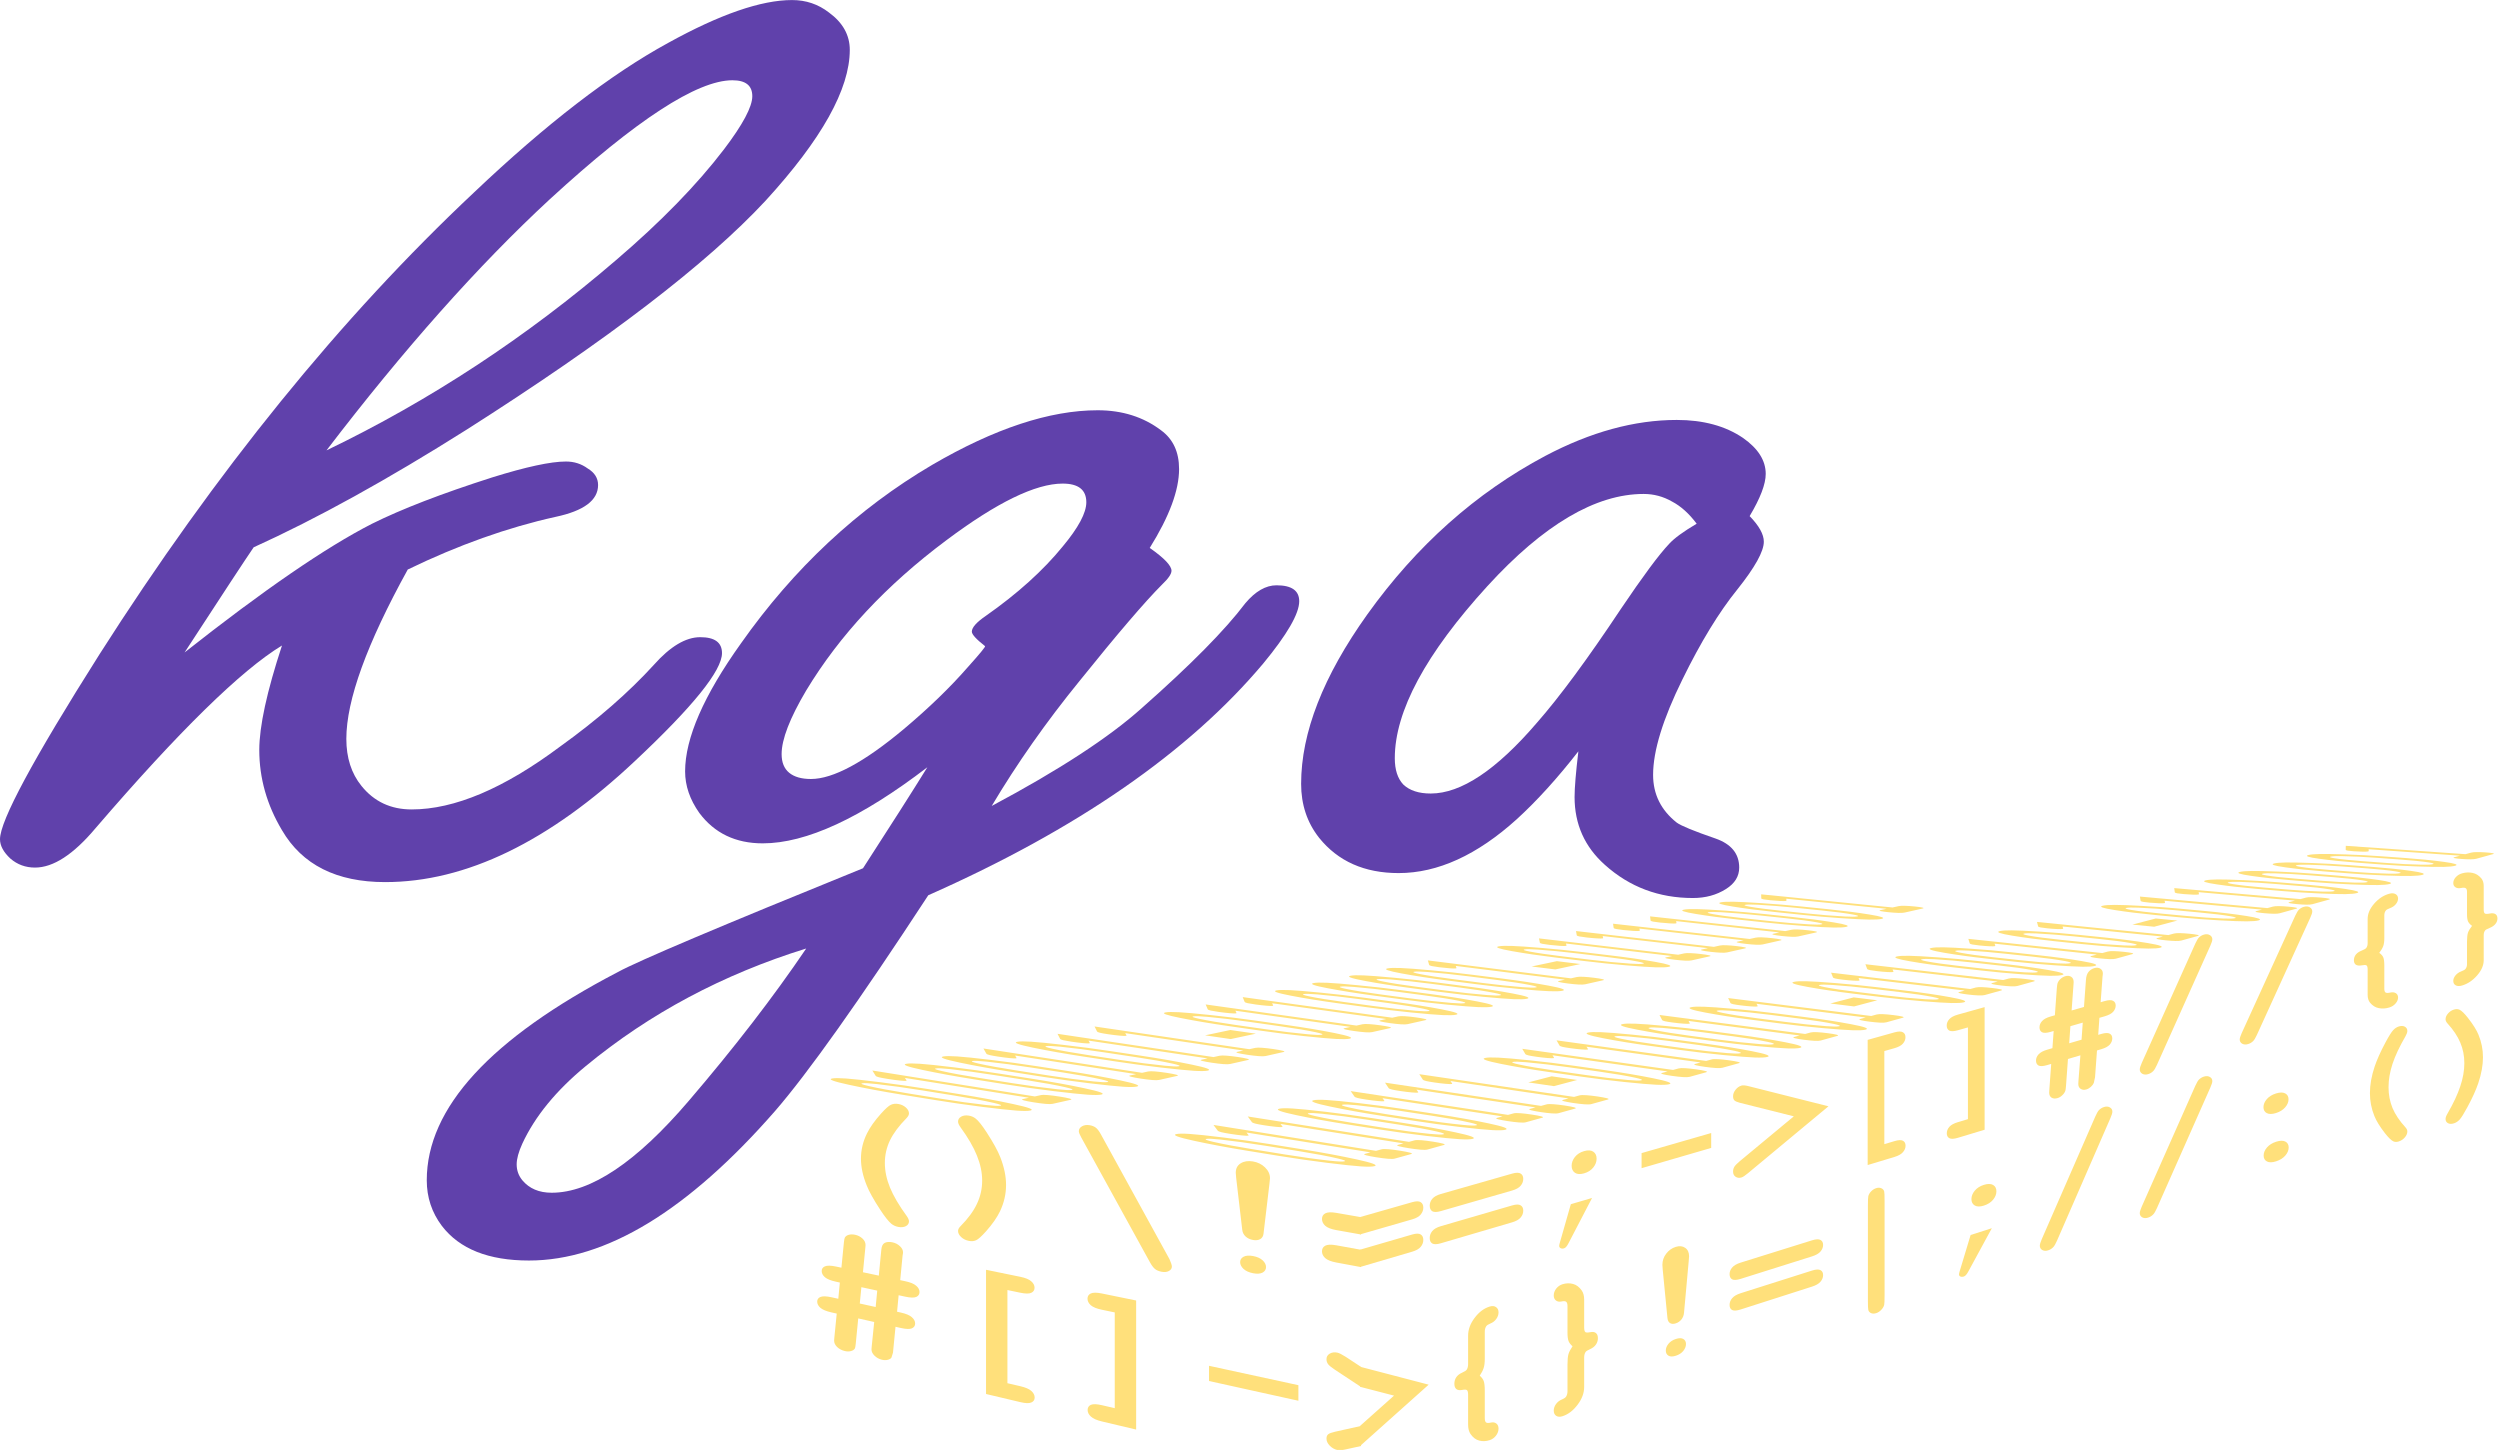<?xml version="1.0" encoding="UTF-8" standalone="no"?>
<!-- Created with Inkscape (http://www.inkscape.org/) -->

<svg
   width="147.661mm"
   height="85.638mm"
   viewBox="0 0 147.661 85.638"
   version="1.1"
   id="svg1"
   xmlns="http://www.w3.org/2000/svg"
   xmlns:svg="http://www.w3.org/2000/svg"
   xmlns:rdf="http://www.w3.org/1999/02/22-rdf-syntax-ns#"
   xmlns:cc="http://creativecommons.org/ns#"
   xmlns:dc="http://purl.org/dc/elements/1.1/">
  <title
     id="title1">Kaygeea Logo</title>
  <defs
     id="defs1">
    <linearGradient
       id="swatch9">
      <stop
         style="stop-color:#6041ab;stop-opacity:1;"
         offset="0"
         id="stop9" />
    </linearGradient>
  </defs>
  <g
     id="layer5"
     style="display:inline"
     transform="translate(-0.496,-90.173)">
    <g
       id="g31-5"
       style="display:inline"
       transform="translate(0.084,-0.534)">
      <g
         id="g19-5">
        <path
           style="font-size:50.8px;line-height:0;font-family:'Freestyle Script';-inkscape-font-specification:'Freestyle Script';letter-spacing:0px;baseline-shift:baseline;white-space:pre;inline-size:47.338;fill:#6041ab;stroke:#6041ab;stroke-width:0"
           d="m 24.501,124.337 q -3.633,6.579 -3.633,10.011 0,1.675 0.894,2.779 1.118,1.389 2.962,1.389 3.801,0 8.775,-3.718 3.298,-2.37 5.533,-4.822 1.453,-1.634 2.739,-1.634 1.285,0 1.285,0.94 0,1.553 -5.142,6.375 -7.601,7.151 -14.755,7.151 -4.304,0 -6.092,-3.065 -1.341,-2.247 -1.341,-4.74 0,-2.084 1.341,-6.17 -3.633,2.207 -11.01,10.788 -1.956,2.329 -3.577,2.329 -0.838,0 -1.453,-0.531 -0.615,-0.572 -0.615,-1.144 0,-1.635 5.869,-10.91 10.34,-16.222 22.133,-27.296 6.372,-6.048 11.458,-8.826 4.583,-2.533 7.322,-2.533 1.23,0 2.18,0.736 1.23,0.899 1.23,2.207 0,3.473 -4.974,8.908 -5.198,5.598 -17.661,13.525 -6.986,4.413 -12.575,6.947 -0.727,1.062 -4.08,6.211 6.986,-5.516 11.066,-7.6 2.627,-1.308 7.098,-2.738 3.018,-0.94 4.359,-0.94 0.727,0 1.285,0.409 0.615,0.368 0.615,0.981 0,1.348 -2.515,1.88 -4.248,0.94 -8.719,3.106 z m -4.807,-7.028 q 9.166,-4.413 17.103,-11.237 3.968,-3.392 6.372,-6.538 1.677,-2.207 1.677,-3.146 0,-0.94 -1.174,-0.94 -3.13,0 -10.787,7.028 -6.316,5.843 -13.19,14.833 z"
           id="path3-7" />
        <path
           style="font-size:50.8px;line-height:0;font-family:'Freestyle Script';-inkscape-font-specification:'Freestyle Script';letter-spacing:0px;baseline-shift:baseline;white-space:pre;inline-size:47.338;fill:#6041ab;stroke:#6041ab;stroke-width:0"
           d="m 58.986,138.311 q 5.98,-3.187 8.887,-5.802 4.304,-3.8 6.092,-6.17 0.894,-1.062 1.844,-1.062 1.341,0 1.341,0.94 0,1.103 -2.124,3.678 -6.595,7.846 -19.785,13.689 -6.148,9.398 -9.054,12.749 -7.713,8.826 -14.532,8.826 -3.577,0 -5.142,-2.043 -0.894,-1.185 -0.894,-2.697 0,-6.415 11.29,-12.3 1.788,-0.981 14.476,-6.129 2.459,-3.8 3.801,-5.966 -5.869,4.495 -9.725,4.495 -2.403,0 -3.745,-1.798 -0.838,-1.185 -0.838,-2.452 0,-2.942 3.298,-7.56 4.695,-6.661 11.29,-10.542 5.533,-3.228 9.781,-3.228 2.18,0 3.745,1.185 1.062,0.776 1.062,2.288 0,1.88 -1.733,4.658 1.285,0.899 1.285,1.348 0,0.286 -0.559,0.817 -1.509,1.512 -4.862,5.68 -2.962,3.637 -5.198,7.396 z m -0.391,-9.439 q -0.782,-0.613 -0.782,-0.858 0,-0.368 0.838,-0.94 2.795,-1.961 4.527,-4.086 1.397,-1.675 1.397,-2.615 0,-1.103 -1.397,-1.103 -2.403,0 -6.875,3.351 -5.31,3.964 -8.272,8.867 -1.453,2.452 -1.453,3.759 0,0.736 0.447,1.103 0.447,0.368 1.285,0.368 1.956,0 5.477,-2.942 2.236,-1.88 3.801,-3.678 1.062,-1.185 1.006,-1.226 z m -10.563,17.857 q -7.378,2.288 -13.023,6.947 -2.627,2.166 -3.745,4.577 -0.335,0.736 -0.335,1.226 0,0.531 0.335,0.94 0.615,0.736 1.733,0.736 3.465,0 8.104,-5.435 4.024,-4.699 6.93,-8.99 z"
           id="path4-8" />
        <path
           style="font-size:50.8px;line-height:0;font-family:'Freestyle Script';-inkscape-font-specification:'Freestyle Script';letter-spacing:0px;baseline-shift:baseline;white-space:pre;inline-size:47.338;fill:#6041ab;stroke:#6041ab;stroke-width:0"
           d="m 93.638,135.083 q -1.844,2.37 -3.633,4.005 -3.521,3.187 -6.986,3.187 -3.018,0 -4.695,-2.084 -1.062,-1.348 -1.062,-3.187 0,-4.536 3.912,-10.011 4.359,-6.088 10.507,-9.357 4.024,-2.125 7.769,-2.125 2.347,0 3.912,1.062 1.341,0.94 1.341,2.125 0,0.899 -0.95,2.493 0.838,0.858 0.838,1.512 0,0.858 -1.565,2.82 -1.621,2.002 -3.242,5.312 -1.733,3.514 -1.733,5.639 0,1.716 1.397,2.82 0.391,0.286 2.292,0.94 1.397,0.49 1.397,1.716 0,0.776 -0.782,1.267 -0.838,0.531 -1.956,0.531 -3.018,0 -5.198,-1.961 -1.788,-1.594 -1.788,-4.004 0,-0.817 0.224,-2.697 z m 6.986,-13.444 q -0.671,-0.899 -1.453,-1.308 -0.782,-0.449 -1.677,-0.449 -4.248,0 -9.222,5.435 -5.477,6.007 -5.477,10.175 0,1.022 0.503,1.553 0.559,0.531 1.621,0.531 2.683,0 6.26,-4.168 2.012,-2.288 4.974,-6.742 1.956,-2.901 2.85,-3.841 0.447,-0.49 1.621,-1.185 z"
           id="path5-8" />
      </g>
      <g
         id="g29-9">
        <g
           id="g21-7"
           style="font-weight:bold;font-size:22.578px;line-height:0.95;font-family:Monospace;-inkscape-font-specification:'Monospace Bold';letter-spacing:0px;fill:#ffe07b;fill-opacity:1;stroke:#f6b2c0;stroke-width:0"
           aria-label="()\!==;-&gt;[]#//{}&#10;#[]-&gt;{}!=|;//:()&#10;"
           transform="matrix(0.69,0,0,0.386,-94.62,4.843)">
          <path
             d="m 230.988,394.616 c -0.245,-0.071 -0.458,-0.013 -0.643,0.175 -0.179,0.189 -0.269,0.437 -0.269,0.742 0,0.209 0.076,0.549 0.225,1.02 l 5.87,19.066 c 0.149,0.477 0.293,0.816 0.43,1.011 0.137,0.196 0.321,0.333 0.554,0.415 0.25,0.087 0.458,0.05 0.625,-0.113 0.173,-0.162 0.26,-0.392 0.26,-0.688 0,-0.099 -0.018,-0.248 -0.054,-0.45 -0.072,-0.354 -0.122,-0.581 -0.152,-0.682 l -5.88,-19.124 c -0.149,-0.48 -0.292,-0.812 -0.43,-0.997 -0.137,-0.185 -0.316,-0.311 -0.536,-0.375 z m 13.987,5.546 c -0.417,-0.122 -0.767,-0.024 -1.047,0.295 -0.28,0.31 -0.419,0.792 -0.419,1.445 0,0.125 0.012,0.388 0.036,0.788 l 0.518,7.92 c 0.023,0.41 0.119,0.754 0.286,1.035 0.167,0.273 0.375,0.451 0.626,0.533 0.25,0.083 0.458,0.041 0.625,-0.123 0.167,-0.172 0.263,-0.456 0.287,-0.852 l 0.508,-7.649 c 0.03,-0.421 0.044,-0.696 0.044,-0.823 0,-0.615 -0.141,-1.167 -0.427,-1.657 -0.28,-0.486 -0.626,-0.79 -1.037,-0.912 z m -30.368,-8.795 c -0.227,-0.066 -0.433,-0.023 -0.618,0.13 -0.184,0.144 -0.469,0.601 -0.856,1.371 -0.536,1.073 -0.933,2.073 -1.189,2.998 -0.346,1.252 -0.518,2.541 -0.518,3.87 0,1.284 0.163,2.647 0.491,4.095 0.208,0.945 0.596,2.189 1.162,3.734 0.393,1.069 0.708,1.782 0.947,2.134 0.167,0.242 0.36,0.402 0.581,0.48 0.262,0.092 0.483,0.056 0.662,-0.111 0.178,-0.168 0.267,-0.415 0.267,-0.738 0,-0.231 -0.072,-0.52 -0.215,-0.87 -0.644,-1.582 -1.113,-3.014 -1.411,-4.302 -0.292,-1.283 -0.438,-2.535 -0.438,-3.758 0,-1.215 0.146,-2.368 0.438,-3.462 0.298,-1.094 0.767,-2.222 1.411,-3.387 0.143,-0.264 0.215,-0.509 0.215,-0.732 0,-0.323 -0.089,-0.626 -0.267,-0.909 -0.179,-0.284 -0.4,-0.465 -0.662,-0.543 z m 6.059,1.788 c -0.262,-0.078 -0.483,-0.024 -0.662,0.157 -0.178,0.181 -0.267,0.434 -0.267,0.761 0,0.226 0.071,0.518 0.214,0.872 0.643,1.577 1.11,3.019 1.402,4.323 0.298,1.308 0.448,2.586 0.448,3.833 0,1.255 -0.15,2.44 -0.448,3.555 -0.292,1.115 -0.759,2.253 -1.402,3.413 -0.143,0.254 -0.214,0.497 -0.214,0.731 0,0.327 0.089,0.64 0.267,0.937 0.179,0.297 0.4,0.492 0.662,0.585 0.227,0.08 0.431,0.047 0.616,-0.099 0.185,-0.146 0.471,-0.606 0.858,-1.381 0.536,-1.079 0.933,-2.097 1.189,-3.049 0.346,-1.304 0.518,-2.647 0.518,-4.028 0,-1.326 -0.163,-2.738 -0.491,-4.236 -0.208,-0.963 -0.596,-2.228 -1.162,-3.791 -0.393,-1.083 -0.708,-1.792 -0.947,-2.129 -0.167,-0.237 -0.36,-0.389 -0.581,-0.454 z m 33.567,15.538 -2.118,-0.658 c -0.441,-0.137 -0.757,-0.111 -0.948,0.078 -0.185,0.181 -0.277,0.464 -0.277,0.848 0,0.393 0.092,0.741 0.277,1.048 0.191,0.299 0.507,0.522 0.948,0.662 l 2.118,0.674 z m 0,4.99 -2.118,-0.687 c -0.441,-0.143 -0.757,-0.121 -0.948,0.064 -0.185,0.179 -0.277,0.466 -0.277,0.859 0,0.392 0.092,0.737 0.277,1.038 0.191,0.302 0.507,0.527 0.948,0.673 l 2.118,0.703 z m -9.241,0.958 c -0.351,-0.118 -0.625,-0.08 -0.822,0.114 -0.19,0.186 -0.286,0.46 -0.286,0.819 0,0.369 0.098,0.715 0.294,1.042 0.197,0.319 0.469,0.537 0.814,0.656 0.346,0.118 0.617,0.086 0.814,-0.099 0.196,-0.194 0.294,-0.475 0.294,-0.846 0,-0.371 -0.098,-0.716 -0.294,-1.035 -0.191,-0.317 -0.462,-0.533 -0.814,-0.651 z"
             id="path20-8"
             style="fill:#ffe07b;fill-opacity:1" />
          <path
             d="m 210.907,411.379 c -0.191,-0.069 -0.367,-0.064 -0.528,0.014 -0.154,0.08 -0.265,0.217 -0.33,0.413 -0.03,0.087 -0.057,0.323 -0.081,0.707 l -0.214,3.911 -0.473,-0.179 c -0.435,-0.165 -0.749,-0.174 -0.939,-0.028 -0.185,0.14 -0.277,0.379 -0.277,0.717 0,0.346 0.092,0.662 0.277,0.951 0.19,0.284 0.506,0.512 0.947,0.682 l 0.33,0.128 -0.133,2.483 -0.581,-0.229 c -0.44,-0.173 -0.757,-0.189 -0.948,-0.046 -0.185,0.137 -0.277,0.374 -0.277,0.712 0,0.345 0.092,0.663 0.277,0.954 0.191,0.287 0.508,0.52 0.948,0.697 l 0.447,0.179 -0.206,3.73 c -0.012,0.191 -0.017,0.329 -0.017,0.412 0,0.354 0.087,0.679 0.259,0.978 0.179,0.301 0.398,0.505 0.661,0.615 0.19,0.08 0.364,0.081 0.519,0.002 0.161,-0.069 0.273,-0.204 0.339,-0.404 0.024,-0.066 0.047,-0.294 0.071,-0.686 l 0.215,-3.907 1.367,0.548 -0.214,3.754 c -0.012,0.223 -0.018,0.367 -0.018,0.428 0,0.35 0.086,0.673 0.259,0.974 0.178,0.311 0.39,0.518 0.634,0.62 0.173,0.073 0.336,0.078 0.491,0.013 0.155,-0.066 0.264,-0.178 0.323,-0.337 0.084,-0.448 0.127,-0.702 0.133,-0.761 l 0.216,-3.958 0.464,0.186 c 0.44,0.177 0.754,0.195 0.938,0.054 0.185,-0.149 0.278,-0.396 0.278,-0.743 0,-0.354 -0.096,-0.678 -0.287,-0.969 -0.185,-0.296 -0.497,-0.531 -0.937,-0.705 l -0.323,-0.127 0.134,-2.524 0.572,0.221 c 0.441,0.17 0.754,0.183 0.939,0.039 0.184,-0.153 0.277,-0.403 0.277,-0.75 0,-0.355 -0.096,-0.676 -0.287,-0.964 -0.185,-0.294 -0.496,-0.524 -0.937,-0.691 l -0.429,-0.163 0.206,-3.803 0.027,-0.256 c 0.005,-0.051 0.008,-0.116 0.008,-0.193 0,-0.337 -0.089,-0.655 -0.268,-0.95 -0.179,-0.302 -0.396,-0.5 -0.652,-0.592 -0.262,-0.095 -0.48,-0.062 -0.653,0.097 -0.166,0.161 -0.262,0.511 -0.286,1.052 l -0.214,3.951 -1.358,-0.514 0.205,-3.765 c 0.012,-0.171 0.018,-0.303 0.018,-0.394 0,-0.38 -0.089,-0.715 -0.268,-1.008 -0.178,-0.293 -0.394,-0.486 -0.644,-0.576 z m 11.225,5.366 v 19.005 l 2.941,1.245 c 0.44,0.187 0.752,0.203 0.937,0.051 0.19,-0.142 0.286,-0.394 0.286,-0.76 0,-0.366 -0.096,-0.701 -0.286,-1.003 -0.185,-0.299 -0.497,-0.54 -0.937,-0.723 l -1.109,-0.461 v -14.257 l 1.099,0.41 c 0.441,0.164 0.754,0.17 0.939,0.017 0.191,-0.16 0.285,-0.42 0.285,-0.778 0,-0.365 -0.094,-0.693 -0.285,-0.985 -0.185,-0.298 -0.498,-0.528 -0.939,-0.689 z m 9.91,3.623 c -0.441,-0.161 -0.756,-0.159 -0.947,0.005 -0.184,0.158 -0.277,0.421 -0.277,0.792 0,0.362 0.093,0.695 0.277,0.998 0.191,0.297 0.506,0.527 0.947,0.692 l 1.109,0.413 v 14.653 l -1.099,-0.457 c -0.441,-0.183 -0.756,-0.202 -0.947,-0.055 -0.185,0.156 -0.277,0.417 -0.277,0.779 0,0.371 0.092,0.706 0.277,1.01 0.191,0.315 0.506,0.566 0.947,0.753 l 2.93,1.241 v -19.749 z m 22.191,11.236 -1.313,-1.544 c -0.322,-0.368 -0.561,-0.581 -0.716,-0.639 -0.25,-0.092 -0.468,-0.04 -0.652,0.156 -0.185,0.197 -0.277,0.479 -0.277,0.847 0,0.291 0.047,0.547 0.142,0.771 0.101,0.227 0.302,0.516 0.6,0.868 l 2.216,2.613 z m 0,9.035 -2.216,0.881 c -0.298,0.119 -0.499,0.251 -0.6,0.398 -0.095,0.15 -0.142,0.37 -0.142,0.66 0,0.376 0.092,0.734 0.277,1.075 0.184,0.341 0.402,0.563 0.652,0.666 0.155,0.064 0.394,0.035 0.716,-0.091 l 1.313,-0.517 z m -42.772,-21.233 1.358,0.524 -0.134,2.509 -1.359,-0.535 z m 29.76,12.03 v 2.329 l 7.65,3.018 v -2.38 z"
             id="path21-2"
             style="fill:#ffe07b;fill-opacity:1" />
        </g>
        <g
           id="g26-8"
           style="font-weight:bold;font-size:22.578px;line-height:0.95;font-family:Monospace;-inkscape-font-specification:'Monospace Bold';letter-spacing:0px;display:inline;fill:#ffe07b;fill-opacity:1;stroke:#f6b2c0;stroke-width:0"
           transform="matrix(0,0.386,0.69,0,-211.369,91.023)">
          <path
             id="path25-6"
             d="m 142.189,495.594 c 0.083,-0.167 0.234,-0.312 0.453,-0.438 0.163,-0.088 0.471,-0.191 0.924,-0.307 l 18.273,-4.587 c 0.451,-0.111 0.779,-0.167 0.982,-0.167 0.287,0 0.506,0.069 0.657,0.208 0.149,0.144 0.169,0.315 0.064,0.51 -0.092,0.171 -0.25,0.317 -0.473,0.437 -0.17,0.093 -0.484,0.198 -0.944,0.314 l -18.244,4.574 c -0.443,0.111 -0.762,0.167 -0.963,0.167 -0.282,0 -0.498,-0.07 -0.645,-0.209 -0.153,-0.139 -0.181,-0.307 -0.084,-0.502 z m -4.251,8.556 c 0.083,-0.167 0.233,-0.313 0.449,-0.438 0.161,-0.088 0.463,-0.191 0.909,-0.307 l 17.978,-4.587 c 0.444,-0.111 0.766,-0.168 0.966,-0.168 0.281,0 0.496,0.07 0.643,0.209 0.144,0.144 0.162,0.314 0.058,0.509 -0.093,0.172 -0.249,0.317 -0.469,0.438 -0.168,0.093 -0.478,0.197 -0.93,0.313 l -17.949,4.575 c -0.435,0.111 -0.749,0.166 -0.946,0.166 -0.277,0 -0.489,-0.069 -0.631,-0.208 -0.149,-0.139 -0.175,-0.307 -0.078,-0.502 z m 10.617,-20.425 c 0.074,-0.149 0.212,-0.286 0.412,-0.411 0.198,-0.121 0.419,-0.206 0.666,-0.257 0.111,-0.023 0.371,-0.044 0.778,-0.063 l 4.124,-0.167 0.188,-0.369 c 0.173,-0.339 0.409,-0.583 0.707,-0.731 0.288,-0.144 0.605,-0.216 0.95,-0.216 0.353,0 0.603,0.072 0.752,0.216 0.138,0.148 0.118,0.395 -0.058,0.738 l -0.133,0.258 2.627,-0.105 0.236,-0.452 c 0.178,-0.344 0.416,-0.589 0.716,-0.738 0.29,-0.144 0.607,-0.216 0.953,-0.216 0.353,0 0.605,0.072 0.752,0.216 0.137,0.149 0.115,0.394 -0.065,0.738 l -0.183,0.347 3.956,-0.16 c 0.204,-0.009 0.348,-0.013 0.432,-0.013 0.36,0 0.618,0.067 0.775,0.202 0.155,0.139 0.179,0.311 0.07,0.515 -0.08,0.149 -0.226,0.283 -0.436,0.404 -0.205,0.125 -0.435,0.213 -0.692,0.264 -0.086,0.018 -0.336,0.038 -0.751,0.056 l -4.107,0.167 -0.56,1.065 3.927,-0.167 c 0.234,-0.01 0.382,-0.014 0.443,-0.014 0.35,0 0.604,0.068 0.76,0.202 0.161,0.14 0.192,0.303 0.089,0.494 -0.072,0.134 -0.205,0.263 -0.399,0.383 -0.194,0.121 -0.396,0.204 -0.603,0.251 -0.513,0.065 -0.802,0.1 -0.866,0.104 l -4.096,0.167 -0.19,0.363 c -0.181,0.343 -0.414,0.586 -0.702,0.73 -0.295,0.144 -0.613,0.215 -0.954,0.215 -0.348,0 -0.591,-0.073 -0.725,-0.222 -0.145,-0.143 -0.127,-0.387 0.052,-0.731 l 0.13,-0.25 -2.605,0.103 -0.23,0.447 c -0.177,0.343 -0.408,0.586 -0.694,0.73 -0.293,0.144 -0.611,0.216 -0.951,0.216 -0.348,0 -0.589,-0.074 -0.725,-0.222 -0.147,-0.144 -0.133,-0.388 0.042,-0.732 l 0.171,-0.334 -3.916,0.161 -0.273,0.02 c -0.055,0.005 -0.121,0.008 -0.197,0.008 -0.334,0 -0.58,-0.071 -0.738,-0.21 -0.166,-0.139 -0.199,-0.308 -0.1,-0.508 0.102,-0.204 0.297,-0.373 0.585,-0.508 0.285,-0.13 0.706,-0.205 1.263,-0.223 l 4.103,-0.167 0.539,-1.058 -3.936,0.16 c -0.18,0.01 -0.317,0.014 -0.408,0.014 -0.381,0 -0.651,-0.069 -0.81,-0.209 -0.16,-0.139 -0.192,-0.307 -0.095,-0.501 z m -12.615,27.721 c 0.244,-0.487 0.752,-0.917 1.522,-1.289 0.764,-0.371 1.542,-0.556 2.335,-0.556 h 3.702 c 0.303,0 0.547,-0.039 0.732,-0.118 0.118,-0.047 0.257,-0.179 0.413,-0.397 0.146,-0.214 0.346,-0.379 0.602,-0.495 0.253,-0.111 0.543,-0.166 0.869,-0.166 0.318,0 0.545,0.055 0.682,0.166 0.135,0.116 0.169,0.281 0.101,0.495 -0.075,0.213 -0.074,0.353 0.008,0.418 0.081,0.065 0.277,0.097 0.587,0.097 h 3.909 c 0.498,0 0.898,0.068 1.201,0.202 0.463,0.214 0.742,0.464 0.839,0.752 0.104,0.287 0.072,0.586 -0.096,0.897 -0.118,0.218 -0.321,0.398 -0.612,0.537 -0.293,0.144 -0.597,0.216 -0.913,0.216 -0.301,0 -0.523,-0.064 -0.664,-0.189 -0.141,-0.125 -0.173,-0.285 -0.098,-0.48 0.083,-0.195 0.08,-0.329 -0.01,-0.403 -0.085,-0.07 -0.276,-0.105 -0.571,-0.105 h -3.517 c -0.619,0 -1.049,-0.03 -1.291,-0.09 -0.249,-0.06 -0.476,-0.174 -0.685,-0.342 -0.379,0.163 -0.719,0.274 -1.017,0.335 -0.307,0.065 -0.708,0.097 -1.205,0.097 h -3.517 c -0.295,0 -0.54,0.042 -0.733,0.126 -0.126,0.051 -0.253,0.175 -0.382,0.375 -0.13,0.199 -0.332,0.362 -0.603,0.487 -0.272,0.125 -0.555,0.189 -0.849,0.189 -0.315,0 -0.543,-0.072 -0.687,-0.216 -0.145,-0.139 -0.164,-0.32 -0.052,-0.543 z m -3.122,6.237 c 0.109,-0.218 0.307,-0.399 0.592,-0.542 0.283,-0.14 0.579,-0.21 0.892,-0.21 0.291,0 0.507,0.063 0.649,0.189 0.143,0.125 0.181,0.284 0.11,0.479 -0.07,0.195 -0.059,0.328 0.033,0.397 0.083,0.075 0.269,0.111 0.559,0.111 h 3.461 c 0.474,0 0.835,0.031 1.079,0.092 0.236,0.065 0.457,0.178 0.662,0.34 0.387,-0.172 0.729,-0.287 1.029,-0.348 0.298,-0.055 0.752,-0.084 1.361,-0.084 h 3.461 c 0.29,0 0.531,-0.041 0.725,-0.124 0.126,-0.051 0.258,-0.177 0.393,-0.376 0.135,-0.2 0.338,-0.362 0.611,-0.487 0.273,-0.126 0.555,-0.189 0.846,-0.189 0.312,0 0.538,0.07 0.676,0.21 0.135,0.143 0.141,0.327 0.021,0.55 -0.263,0.487 -0.781,0.916 -1.553,1.287 -0.764,0.371 -1.538,0.558 -2.321,0.558 h -3.821 c -0.296,0 -0.535,0.038 -0.717,0.117 -0.116,0.046 -0.247,0.177 -0.394,0.391 -0.156,0.218 -0.359,0.382 -0.608,0.493 -0.25,0.116 -0.529,0.174 -0.838,0.174 -0.317,0 -0.541,-0.058 -0.671,-0.174 -0.133,-0.111 -0.16,-0.274 -0.085,-0.487 0.076,-0.214 0.072,-0.352 -0.007,-0.417 -0.086,-0.065 -0.282,-0.097 -0.585,-0.097 h -3.619 c -0.48,0 -0.868,-0.068 -1.167,-0.203 -0.457,-0.213 -0.737,-0.464 -0.84,-0.752 -0.111,-0.288 -0.09,-0.587 0.066,-0.898 z m 25.481,-50.881 h 19.154 l -1.236,2.29 c -0.186,0.344 -0.431,0.587 -0.737,0.73 -0.3,0.149 -0.63,0.224 -0.991,0.224 -0.362,0 -0.613,-0.075 -0.754,-0.224 -0.143,-0.143 -0.123,-0.386 0.06,-0.73 l 0.462,-0.863 H 160.01 l -0.433,0.856 c -0.174,0.343 -0.407,0.587 -0.7,0.731 -0.303,0.149 -0.631,0.222 -0.985,0.222 -0.361,0 -0.614,-0.073 -0.76,-0.222 -0.156,-0.144 -0.148,-0.388 0.024,-0.731 z m -3.865,7.721 c 0.172,-0.344 0.409,-0.591 0.71,-0.739 0.29,-0.144 0.613,-0.216 0.972,-0.216 0.351,0 0.604,0.072 0.758,0.216 0.143,0.148 0.128,0.395 -0.046,0.739 l -0.436,0.862 h 14.038 l 0.457,-0.856 c 0.184,-0.344 0.425,-0.589 0.722,-0.738 0.304,-0.144 0.632,-0.216 0.983,-0.216 0.359,0 0.607,0.072 0.748,0.216 0.146,0.149 0.127,0.394 -0.058,0.738 l -1.234,2.284 h -18.761 z m 10.858,-18.519 c 0.098,-0.195 0.309,-0.364 0.632,-0.508 0.324,-0.144 0.661,-0.216 1.009,-0.216 0.275,0 0.483,0.038 0.623,0.112 0.138,0.079 0.261,0.235 0.37,0.467 l 2.073,4.622 6.859,-4.622 c 0.349,-0.232 0.633,-0.388 0.853,-0.467 0.217,-0.074 0.464,-0.112 0.739,-0.112 0.357,0 0.621,0.072 0.796,0.216 0.174,0.144 0.21,0.313 0.106,0.508 -0.064,0.121 -0.284,0.307 -0.659,0.558 l -10.229,6.884 -3.101,-6.884 c -0.108,-0.251 -0.132,-0.437 -0.071,-0.558 z m 10.029,-13.476 c 0.171,-0.335 0.471,-0.597 0.901,-0.787 0.42,-0.186 0.867,-0.279 1.342,-0.279 0.483,0 0.841,0.095 1.076,0.285 0.226,0.19 0.253,0.451 0.083,0.781 -0.173,0.334 -0.469,0.595 -0.891,0.785 -0.421,0.19 -0.874,0.286 -1.355,0.286 -0.489,0 -0.845,-0.096 -1.072,-0.286 -0.226,-0.19 -0.254,-0.451 -0.084,-0.785 z m 12.738,-19.166 -2.294,4.448 c -0.177,0.344 -0.425,0.588 -0.738,0.732 -0.324,0.148 -0.676,0.223 -1.06,0.223 -0.392,0 -0.67,-0.075 -0.833,-0.223 -0.174,-0.144 -0.174,-0.388 0.001,-0.732 l 2.272,-4.448 z m -6.179,6.906 c 0.175,-0.343 0.426,-0.59 0.748,-0.739 0.313,-0.143 0.66,-0.215 1.044,-0.215 0.392,0 0.674,0.072 0.847,0.215 0.161,0.149 0.156,0.396 -0.022,0.739 l -3.144,6.098 c -0.177,0.343 -0.423,0.587 -0.732,0.731 -0.32,0.149 -0.667,0.223 -1.045,0.223 -0.386,0 -0.659,-0.074 -0.818,-0.223 -0.17,-0.144 -0.167,-0.388 0.008,-0.731 z m -25.676,53.888 -0.545,1.058 2.613,-0.103 0.55,-1.058 z m 19.421,-36.707 h 2.306 l -3.1,5.959 h -2.279 z m 17.422,-24.087 -2.336,4.448 c -0.18,0.344 -0.428,0.588 -0.742,0.732 -0.317,0.148 -0.67,0.223 -1.062,0.223 -0.393,0 -0.67,-0.075 -0.832,-0.223 -0.172,-0.144 -0.17,-0.388 0.009,-0.732 l 2.313,-4.448 z m -6.242,6.906 c 0.179,-0.343 0.431,-0.59 0.756,-0.739 0.313,-0.143 0.667,-0.215 1.059,-0.215 0.392,0 0.668,0.072 0.831,0.215 0.16,0.149 0.15,0.396 -0.03,0.739 l -3.202,6.098 c -0.181,0.343 -0.426,0.587 -0.737,0.731 -0.313,0.149 -0.661,0.223 -1.047,0.223 -0.386,0 -0.658,-0.074 -0.815,-0.223 -0.169,-0.144 -0.165,-0.388 0.014,-0.731 z m -3.363,11.125 5.927,-0.947 c 0.201,-0.033 0.355,-0.05 0.463,-0.05 0.142,0 0.255,0.04 0.338,0.119 0.08,0.083 0.09,0.183 0.027,0.299 -0.067,0.126 -0.333,0.254 -0.794,0.384 l -6.914,2.012 z"
             style="fill:#ffe07b;fill-opacity:1" />
          <path
             id="path26-3"
             d="m 168.571,487.039 c 0.091,-0.168 0.249,-0.313 0.476,-0.438 0.17,-0.088 0.489,-0.191 0.955,-0.307 l 18.786,-4.587 c 0.463,-0.112 0.799,-0.168 1.006,-0.168 0.292,0 0.511,0.069 0.66,0.209 0.145,0.143 0.163,0.313 0.049,0.508 -0.101,0.171 -0.268,0.318 -0.499,0.439 -0.177,0.093 -0.501,0.197 -0.974,0.313 l -18.756,4.573 c -0.455,0.112 -0.785,0.168 -0.989,0.168 -0.288,0 -0.503,-0.069 -0.647,-0.209 -0.152,-0.139 -0.173,-0.307 -0.067,-0.501 z m -4.657,8.555 c 0.091,-0.167 0.247,-0.312 0.472,-0.438 0.167,-0.088 0.482,-0.191 0.94,-0.307 l 18.491,-4.587 c 0.456,-0.111 0.787,-0.167 0.99,-0.167 0.287,0 0.501,0.069 0.645,0.208 0.142,0.144 0.156,0.315 0.042,0.51 -0.1,0.171 -0.265,0.317 -0.494,0.437 -0.174,0.093 -0.493,0.198 -0.959,0.314 l -18.461,4.574 c -0.447,0.111 -0.771,0.167 -0.972,0.167 -0.283,0 -0.493,-0.07 -0.633,-0.209 -0.147,-0.139 -0.167,-0.307 -0.061,-0.502 z m 26.061,-45.221 c 0.178,-0.325 0.524,-0.597 1.036,-0.815 0.505,-0.219 1.076,-0.327 1.715,-0.327 0.123,0 0.372,0.009 0.747,0.028 l 7.371,0.403 c 0.383,0.019 0.647,0.094 0.794,0.224 0.139,0.13 0.153,0.292 0.042,0.487 -0.111,0.195 -0.311,0.357 -0.597,0.487 -0.295,0.13 -0.643,0.205 -1.046,0.223 l -7.791,0.396 c -0.429,0.023 -0.704,0.036 -0.827,0.036 -0.596,0 -1.028,-0.112 -1.298,-0.334 -0.272,-0.219 -0.321,-0.488 -0.146,-0.808 z m -33.731,61.901 c 0.097,-0.177 0.282,-0.336 0.555,-0.48 0.266,-0.144 0.897,-0.367 1.897,-0.668 1.397,-0.418 2.628,-0.727 3.69,-0.927 1.442,-0.269 2.793,-0.403 4.056,-0.403 1.219,0 2.39,0.127 3.512,0.382 0.735,0.163 1.611,0.465 2.629,0.906 0.698,0.306 1.118,0.551 1.26,0.737 0.096,0.13 0.095,0.281 -0.006,0.453 -0.12,0.204 -0.328,0.376 -0.625,0.515 -0.296,0.14 -0.596,0.209 -0.897,0.209 -0.214,0 -0.428,-0.055 -0.643,-0.167 -0.977,-0.501 -1.956,-0.868 -2.935,-1.1 -0.983,-0.227 -2.049,-0.342 -3.199,-0.342 -1.143,0 -2.337,0.115 -3.578,0.342 -1.243,0.232 -2.638,0.599 -4.184,1.1 -0.348,0.112 -0.624,0.167 -0.832,0.167 -0.301,0 -0.52,-0.069 -0.658,-0.209 -0.139,-0.139 -0.153,-0.311 -0.042,-0.515 z m -2.584,4.72 c 0.112,-0.204 0.313,-0.375 0.603,-0.515 0.289,-0.139 0.583,-0.209 0.882,-0.209 0.206,0 0.419,0.056 0.642,0.168 0.98,0.501 1.955,0.865 2.927,1.092 0.968,0.232 2.016,0.348 3.142,0.348 1.133,0 2.315,-0.116 3.546,-0.348 1.23,-0.227 2.619,-0.591 4.167,-1.092 0.342,-0.112 0.62,-0.168 0.833,-0.168 0.298,0 0.514,0.07 0.646,0.209 0.131,0.14 0.137,0.311 0.017,0.515 -0.104,0.176 -0.293,0.337 -0.569,0.481 -0.276,0.144 -0.915,0.367 -1.912,0.668 -1.382,0.418 -2.594,0.726 -3.642,0.925 -1.426,0.269 -2.756,0.405 -3.991,0.405 -1.185,0 -2.332,-0.129 -3.438,-0.384 -0.715,-0.162 -1.574,-0.464 -2.582,-0.905 -0.702,-0.306 -1.123,-0.552 -1.262,-0.738 -0.099,-0.13 -0.103,-0.281 -0.009,-0.452 z m 45.448,-82.55 c 0.267,-0.487 0.844,-0.916 1.733,-1.287 0.881,-0.372 1.789,-0.557 2.72,-0.557 h 4.343 c 0.356,0 0.641,-0.039 0.855,-0.118 0.136,-0.046 0.291,-0.179 0.465,-0.397 0.163,-0.214 0.393,-0.379 0.687,-0.495 0.292,-0.111 0.628,-0.166 1.01,-0.166 0.374,0 0.644,0.055 0.81,0.166 0.163,0.116 0.208,0.281 0.137,0.495 -0.079,0.213 -0.069,0.353 0.03,0.418 0.098,0.065 0.329,0.097 0.694,0.097 h 4.586 c 0.584,0 1.058,0.067 1.419,0.201 0.553,0.214 0.892,0.465 1.019,0.753 0.135,0.288 0.111,0.587 -0.071,0.898 -0.128,0.218 -0.359,0.397 -0.694,0.536 -0.337,0.144 -0.692,0.216 -1.063,0.216 -0.353,0 -0.616,-0.063 -0.787,-0.189 -0.172,-0.125 -0.217,-0.285 -0.138,-0.479 0.088,-0.195 0.078,-0.331 -0.031,-0.405 -0.103,-0.07 -0.327,-0.104 -0.674,-0.104 h -4.129 c -0.726,0 -1.232,-0.031 -1.519,-0.091 -0.295,-0.06 -0.57,-0.173 -0.821,-0.34 -0.439,0.162 -0.831,0.274 -1.177,0.334 -0.358,0.065 -0.828,0.097 -1.411,0.097 h -4.129 c -0.347,0 -0.631,0.041 -0.855,0.125 -0.146,0.051 -0.29,0.177 -0.434,0.376 -0.144,0.2 -0.375,0.362 -0.689,0.487 -0.313,0.126 -0.643,0.189 -0.988,0.189 -0.371,0 -0.642,-0.072 -0.815,-0.216 -0.177,-0.139 -0.205,-0.321 -0.083,-0.544 z m -3.419,6.238 c 0.12,-0.218 0.346,-0.398 0.675,-0.542 0.327,-0.139 0.673,-0.21 1.04,-0.21 0.342,0 0.599,0.063 0.772,0.189 0.173,0.125 0.224,0.285 0.15,0.48 -0.075,0.195 -0.057,0.327 0.055,0.397 0.1,0.074 0.32,0.111 0.662,0.111 h 4.073 c 0.558,0 0.984,0.031 1.274,0.091 0.28,0.065 0.543,0.178 0.792,0.34 0.447,-0.171 0.847,-0.287 1.198,-0.347 0.348,-0.056 0.881,-0.084 1.597,-0.084 h 4.073 c 0.341,0 0.624,-0.041 0.847,-0.125 0.146,-0.051 0.295,-0.176 0.445,-0.376 0.15,-0.2 0.381,-0.362 0.696,-0.487 0.315,-0.126 0.644,-0.189 0.987,-0.189 0.367,0 0.635,0.071 0.804,0.21 0.166,0.144 0.183,0.326 0.052,0.549 -0.286,0.487 -0.875,0.917 -1.766,1.288 -0.882,0.372 -1.784,0.557 -2.706,0.557 h -4.498 c -0.349,0 -0.629,0.039 -0.84,0.118 -0.135,0.046 -0.284,0.176 -0.448,0.39 -0.174,0.218 -0.404,0.383 -0.691,0.494 -0.29,0.116 -0.618,0.174 -0.982,0.174 -0.373,0 -0.638,-0.058 -0.796,-0.174 -0.161,-0.111 -0.203,-0.273 -0.124,-0.487 0.079,-0.213 0.072,-0.353 -0.024,-0.418 -0.105,-0.065 -0.336,-0.097 -0.693,-0.097 h -4.261 c -0.564,0 -1.028,-0.067 -1.385,-0.201 -0.548,-0.214 -0.887,-0.465 -1.021,-0.753 -0.141,-0.287 -0.127,-0.587 0.043,-0.898 z m -14.704,26.858 c 0.089,-0.163 0.251,-0.308 0.488,-0.438 0.235,-0.126 0.482,-0.207 0.74,-0.245 0.17,-0.023 0.672,-0.034 1.503,-0.034 h 14.478 c 0.831,0 1.31,0.011 1.439,0.034 0.231,0.038 0.392,0.119 0.485,0.245 0.09,0.13 0.088,0.275 -0.007,0.438 -0.093,0.157 -0.26,0.298 -0.499,0.424 -0.242,0.13 -0.491,0.214 -0.749,0.251 -0.172,0.024 -0.672,0.035 -1.5,0.035 h -14.436 c -0.82,0 -1.303,-0.011 -1.448,-0.035 -0.225,-0.037 -0.384,-0.121 -0.479,-0.251 -0.097,-0.126 -0.101,-0.267 -0.015,-0.424 z m 30.405,-44.178 1.344,2.897 4.619,-2.897 z m 9.035,0 -9.367,5.862 -2.739,-5.862 z m -53.928,78.394 c 0.187,-0.334 0.476,-0.597 0.869,-0.787 0.393,-0.19 0.805,-0.286 1.232,-0.286 0.427,0 0.729,0.096 0.909,0.286 0.179,0.19 0.176,0.453 -0.012,0.787 -0.188,0.334 -0.481,0.595 -0.874,0.786 -0.393,0.19 -0.801,0.286 -1.226,0.286 -0.425,0 -0.728,-0.096 -0.907,-0.286 -0.18,-0.191 -0.177,-0.452 0.009,-0.786 z m 13.987,-25.006 c 0.186,-0.334 0.488,-0.597 0.904,-0.787 0.407,-0.185 0.83,-0.279 1.273,-0.279 0.45,0 0.779,0.096 0.982,0.287 0.196,0.19 0.2,0.45 0.014,0.779 -0.188,0.334 -0.487,0.597 -0.896,0.787 -0.409,0.19 -0.838,0.285 -1.287,0.285 -0.456,0 -0.781,-0.095 -0.977,-0.285 -0.195,-0.19 -0.2,-0.453 -0.013,-0.787 z m 11.895,-20.815 c 0.191,-0.343 0.446,-0.589 0.764,-0.737 0.308,-0.144 0.643,-0.216 1.008,-0.216 0.373,0 0.636,0.072 0.79,0.216 0.143,0.148 0.118,0.394 -0.075,0.737 l -3.434,6.098 c -0.193,0.343 -0.442,0.587 -0.747,0.731 -0.315,0.149 -0.65,0.223 -1.009,0.223 -0.367,0 -0.621,-0.074 -0.761,-0.223 -0.151,-0.144 -0.131,-0.388 0.06,-0.731 z m 4.683,0 c 0.195,-0.343 0.453,-0.589 0.772,-0.737 0.309,-0.144 0.648,-0.216 1.021,-0.216 0.373,0 0.632,0.072 0.777,0.216 0.141,0.148 0.114,0.394 -0.083,0.737 l -3.491,6.098 c -0.196,0.343 -0.448,0.587 -0.753,0.731 -0.308,0.149 -0.647,0.223 -1.014,0.223 -0.366,0 -0.618,-0.074 -0.756,-0.223 -0.15,-0.144 -0.128,-0.388 0.067,-0.731 z m -8.908,19.68 5.61,-0.947 c 0.191,-0.032 0.335,-0.048 0.436,-0.048 0.132,0 0.235,0.038 0.306,0.117 0.068,0.084 0.068,0.184 0,0.3 -0.073,0.125 -0.332,0.254 -0.773,0.384 l -6.618,2.011 z m -14.272,26.154 c 0.192,-0.334 0.486,-0.596 0.882,-0.786 0.396,-0.191 0.807,-0.285 1.234,-0.285 0.427,0 0.73,0.094 0.907,0.285 0.176,0.19 0.167,0.452 -0.027,0.786 -0.194,0.335 -0.489,0.597 -0.885,0.787 -0.396,0.191 -0.807,0.285 -1.232,0.285 -0.425,0 -0.725,-0.094 -0.902,-0.285 -0.176,-0.19 -0.168,-0.452 0.023,-0.787 z m 30.181,-51.383 c 0.157,-0.274 0.407,-0.487 0.749,-0.64 0.331,-0.148 0.673,-0.223 1.025,-0.223 0.361,0 0.625,0.077 0.79,0.231 0.157,0.153 0.157,0.363 10e-4,0.632 -0.157,0.269 -0.401,0.481 -0.735,0.634 -0.342,0.153 -0.694,0.23 -1.053,0.23 -0.359,0 -0.616,-0.077 -0.773,-0.23 -0.159,-0.148 -0.162,-0.36 -0.004,-0.634 z"
             style="fill:#ffe07b;fill-opacity:1" />
        </g>
        <g
           id="g28-2"
           style="font-weight:bold;font-size:50.8px;line-height:1.15;font-family:Monospace;-inkscape-font-specification:'Monospace Bold';letter-spacing:0px;fill:#ffe07b;fill-opacity:1;stroke:#ffffff;stroke-width:0;stroke-opacity:1"
           aria-label="01001011-01100001-01111001&#10;01100111-01100101-01100101-01100001"
           transform="matrix(0,0.386,0.69,0,118.833,-93.601)">
          <path
             d="m 644.128,-92.178 0.808,2.805 c 0.478,1.663 0.974,3.158 1.488,4.487 0.514,1.333 0.843,1.822 0.985,1.468 0.083,-0.204 0.087,-0.602 0.013,-1.195 -0.077,-0.6 -0.267,-1.573 -0.57,-2.92 -0.307,-1.355 -0.66,-2.718 -1.058,-4.089 l -0.819,-2.822 c -0.483,-1.664 -0.982,-3.163 -1.497,-4.495 -0.516,-1.34 -0.839,-1.824 -0.97,-1.454 -0.075,0.211 -0.073,0.615 0.005,1.211 0.077,0.597 0.267,1.573 0.572,2.927 0.301,1.347 0.649,2.706 1.043,4.077 z m 0.196,-0.522 c -0.401,-1.39 -0.723,-2.684 -0.965,-3.884 -0.133,-0.665 -0.17,-1.08 -0.111,-1.244 0.058,-0.159 0.196,0.028 0.416,0.562 0.333,0.808 0.706,1.922 1.117,3.342 l 0.816,2.818 c 0.407,1.403 0.729,2.7 0.968,3.891 0.133,0.662 0.167,1.073 0.104,1.234 -0.061,0.152 -0.201,-0.039 -0.423,-0.574 -0.334,-0.809 -0.705,-1.921 -1.113,-3.336 z m -3.036,-4.25 3.967,13.91 -0.203,0.515 c -0.049,0.123 -0.049,0.33 -10e-4,0.62 0.044,0.284 0.121,0.616 0.228,0.995 0.106,0.371 0.203,0.65 0.292,0.836 0.086,0.18 0.154,0.209 0.203,0.087 l 0.614,-1.531 c 0.049,-0.122 0.051,-0.326 0.005,-0.61 -0.048,-0.292 -0.127,-0.628 -0.236,-1.01 -0.107,-0.373 -0.204,-0.65 -0.291,-0.831 -0.09,-0.187 -0.159,-0.22 -0.208,-0.097 l -0.203,0.515 -3.032,-10.614 0.34,0.129 c 0.056,0.025 0.091,0.018 0.105,-0.019 0.024,-0.066 0.008,-0.253 -0.047,-0.559 -0.057,-0.305 -0.138,-0.644 -0.245,-1.017 -0.098,-0.34 -0.18,-0.588 -0.248,-0.742 -0.07,-0.163 -0.147,-0.262 -0.231,-0.296 z m 0.512,11 0.774,2.761 c 0.459,1.636 0.936,3.106 1.433,4.411 0.496,1.308 0.816,1.786 0.959,1.432 0.082,-0.204 0.089,-0.599 0.021,-1.184 -0.072,-0.592 -0.252,-1.552 -0.541,-2.881 -0.293,-1.336 -0.631,-2.678 -1.013,-4.028 l -0.786,-2.777 c -0.464,-1.637 -0.945,-3.111 -1.442,-4.42 -0.498,-1.316 -0.812,-1.788 -0.943,-1.418 -0.075,0.211 -0.076,0.612 -0.004,1.2 0.072,0.59 0.253,1.552 0.544,2.887 0.287,1.328 0.619,2.666 0.998,4.016 z m 0.195,-0.522 c -0.385,-1.368 -0.692,-2.643 -0.922,-3.826 -0.127,-0.656 -0.16,-1.066 -0.101,-1.23 0.057,-0.159 0.192,0.023 0.405,0.547 0.322,0.793 0.681,1.888 1.075,3.285 l 0.784,2.773 c 0.39,1.381 0.699,2.659 0.925,3.834 0.126,0.653 0.157,1.06 0.094,1.22 -0.06,0.152 -0.197,-0.034 -0.411,-0.559 -0.323,-0.794 -0.68,-1.887 -1.072,-3.28 z m -1.36,3.636 0.759,2.739 c 0.449,1.623 0.917,3.08 1.404,4.373 0.488,1.296 0.804,1.768 0.946,1.414 0.082,-0.204 0.091,-0.597 0.025,-1.179 -0.069,-0.589 -0.244,-1.542 -0.527,-2.861 -0.285,-1.326 -0.615,-2.659 -0.99,-3.997 l -0.77,-2.755 c -0.454,-1.624 -0.925,-3.086 -1.413,-4.382 -0.49,-1.303 -0.799,-1.77 -0.93,-1.4 -0.075,0.211 -0.078,0.61 -0.008,1.195 0.069,0.586 0.246,1.542 0.529,2.868 0.28,1.318 0.605,2.646 0.975,3.985 z m 0.196,-0.522 c -0.377,-1.357 -0.677,-2.622 -0.901,-3.797 -0.123,-0.651 -0.155,-1.059 -0.096,-1.223 0.057,-0.159 0.19,0.021 0.399,0.539 0.317,0.786 0.669,1.871 1.055,3.257 l 0.767,2.751 c 0.382,1.369 0.684,2.638 0.904,3.805 0.123,0.648 0.153,1.053 0.089,1.214 -0.06,0.152 -0.196,-0.031 -0.406,-0.551 -0.317,-0.787 -0.667,-1.87 -1.051,-3.252 z m -2.913,-4.082 3.722,13.577 -0.202,0.515 c -0.049,0.123 -0.051,0.327 -0.008,0.612 0.041,0.278 0.112,0.603 0.213,0.973 0.099,0.362 0.191,0.634 0.276,0.814 0.082,0.174 0.147,0.201 0.196,0.079 l 0.614,-1.531 c 0.049,-0.122 0.053,-0.323 0.012,-0.602 -0.044,-0.286 -0.118,-0.615 -0.221,-0.988 -0.1,-0.364 -0.192,-0.634 -0.275,-0.809 -0.085,-0.182 -0.152,-0.211 -0.201,-0.088 l -0.203,0.515 -2.846,-10.36 0.33,0.114 c 0.054,0.022 0.088,0.015 0.102,-0.023 0.024,-0.066 0.011,-0.25 -0.04,-0.55 -0.052,-0.299 -0.128,-0.63 -0.229,-0.995 -0.091,-0.332 -0.169,-0.573 -0.234,-0.723 -0.066,-0.158 -0.14,-0.253 -0.221,-0.284 z m 0.389,10.832 0.725,2.694 c 0.43,1.597 0.88,3.029 1.349,4.298 0.47,1.272 0.777,1.732 0.92,1.378 0.082,-0.204 0.093,-0.594 0.032,-1.168 -0.063,-0.581 -0.229,-1.522 -0.497,-2.821 -0.271,-1.306 -0.587,-2.619 -0.945,-3.936 l -0.737,-2.71 c -0.435,-1.598 -0.888,-3.034 -1.358,-4.307 -0.472,-1.279 -0.773,-1.733 -0.904,-1.363 -0.075,0.211 -0.08,0.606 -0.015,1.184 0.064,0.579 0.23,1.522 0.499,2.828 0.266,1.299 0.576,2.606 0.931,3.924 z m 0.195,-0.522 c -0.36,-1.335 -0.646,-2.581 -0.859,-3.739 -0.116,-0.642 -0.145,-1.046 -0.085,-1.21 0.057,-0.159 0.187,0.016 0.388,0.524 0.306,0.77 0.644,1.837 1.014,3.201 l 0.734,2.707 c 0.366,1.347 0.653,2.596 0.862,3.747 0.116,0.639 0.142,1.039 0.078,1.2 -0.06,0.152 -0.192,-0.026 -0.394,-0.536 -0.307,-0.772 -0.643,-1.837 -1.01,-3.196 z m -2.83,-3.97 3.559,13.355 -0.203,0.515 c -0.048,0.123 -0.052,0.325 -0.011,0.606 0.038,0.275 0.105,0.594 0.202,0.958 0.094,0.356 0.182,0.623 0.264,0.799 0.08,0.171 0.144,0.195 0.193,0.073 l 0.614,-1.531 c 0.049,-0.122 0.054,-0.321 0.016,-0.597 -0.042,-0.282 -0.112,-0.606 -0.21,-0.973 -0.096,-0.358 -0.184,-0.624 -0.264,-0.795 -0.083,-0.178 -0.149,-0.205 -0.197,-0.083 l -0.203,0.515 -2.722,-10.191 0.323,0.105 c 0.053,0.021 0.086,0.012 0.1,-0.025 0.024,-0.066 0.012,-0.248 -0.036,-0.544 -0.049,-0.295 -0.121,-0.621 -0.217,-0.98 -0.088,-0.327 -0.163,-0.564 -0.225,-0.711 -0.064,-0.155 -0.136,-0.247 -0.215,-0.276 z m -1.123,3.17 3.477,13.244 -0.202,0.515 c -0.049,0.123 -0.053,0.324 -0.014,0.603 0.036,0.273 0.102,0.59 0.196,0.951 0.093,0.353 0.179,0.617 0.26,0.792 0.078,0.169 0.141,0.192 0.19,0.07 l 0.615,-1.531 c 0.049,-0.122 0.054,-0.32 0.017,-0.594 -0.04,-0.28 -0.108,-0.602 -0.204,-0.965 -0.094,-0.355 -0.18,-0.618 -0.259,-0.788 -0.081,-0.176 -0.146,-0.202 -0.195,-0.08 l -0.203,0.515 -2.66,-10.106 0.32,0.1 c 0.052,0.02 0.085,0.011 0.099,-0.026 0.024,-0.066 0.013,-0.247 -0.034,-0.541 -0.047,-0.293 -0.117,-0.617 -0.211,-0.972 -0.086,-0.324 -0.159,-0.559 -0.22,-0.704 -0.063,-0.154 -0.134,-0.244 -0.213,-0.271 z m 1.103,13.807 0.825,-2.15 -0.572,-2.197 -0.815,2.163 z m -2.002,-0.028 0.66,2.605 c 0.391,1.544 0.803,2.925 1.237,4.146 0.435,1.224 0.724,1.659 0.867,1.305 0.082,-0.204 0.098,-0.587 0.048,-1.147 -0.053,-0.567 -0.199,-1.481 -0.439,-2.741 -0.243,-1.268 -0.528,-2.539 -0.854,-3.813 l -0.672,-2.621 c -0.397,-1.546 -0.813,-2.931 -1.248,-4.155 -0.436,-1.231 -0.719,-1.66 -0.85,-1.291 -0.075,0.211 -0.085,0.599 -0.031,1.163 0.054,0.565 0.201,1.481 0.442,2.748 0.237,1.26 0.517,2.527 0.84,3.8 z m 0.195,-0.522 c -0.328,-1.291 -0.586,-2.499 -0.774,-3.624 -0.103,-0.624 -0.125,-1.018 -0.066,-1.183 0.058,-0.159 0.18,0.006 0.367,0.494 0.283,0.74 0.593,1.77 0.93,3.088 l 0.67,2.618 c 0.333,1.303 0.592,2.514 0.776,3.631 0.103,0.621 0.122,1.012 0.059,1.173 -0.06,0.153 -0.185,-0.016 -0.373,-0.506 -0.284,-0.741 -0.592,-1.769 -0.926,-3.083 z m -2.666,-3.746 3.233,12.911 -0.203,0.515 c -0.048,0.123 -0.055,0.321 -0.019,0.594 0.032,0.267 0.092,0.577 0.18,0.929 0.086,0.344 0.167,0.601 0.243,0.77 0.074,0.163 0.136,0.184 0.185,0.062 l 0.614,-1.531 c 0.049,-0.122 0.057,-0.317 0.024,-0.586 -0.036,-0.274 -0.099,-0.589 -0.188,-0.943 -0.088,-0.347 -0.169,-0.602 -0.243,-0.766 -0.078,-0.17 -0.14,-0.194 -0.189,-0.071 l -0.203,0.515 -2.474,-9.853 0.31,0.086 c 0.05,0.017 0.083,0.007 0.096,-0.03 0.024,-0.066 0.016,-0.244 -0.027,-0.532 -0.042,-0.286 -0.108,-0.603 -0.195,-0.95 -0.08,-0.316 -0.148,-0.544 -0.206,-0.685 -0.059,-0.149 -0.127,-0.235 -0.203,-0.259 z m -1.123,3.17 3.152,12.8 -0.203,0.515 c -0.049,0.123 -0.056,0.32 -0.022,0.592 0.031,0.266 0.089,0.573 0.175,0.922 0.083,0.341 0.163,0.596 0.238,0.763 0.072,0.161 0.133,0.181 0.182,0.059 l 0.614,-1.531 c 0.049,-0.122 0.058,-0.316 0.026,-0.583 -0.034,-0.273 -0.095,-0.585 -0.182,-0.936 -0.086,-0.344 -0.165,-0.597 -0.238,-0.759 -0.076,-0.168 -0.138,-0.191 -0.186,-0.068 l -0.203,0.515 -2.412,-9.768 0.306,0.081 c 0.05,0.017 0.082,0.006 0.095,-0.031 0.025,-0.066 0.016,-0.243 -0.024,-0.529 -0.042,-0.284 -0.105,-0.598 -0.19,-0.942 -0.078,-0.313 -0.145,-0.539 -0.201,-0.679 -0.059,-0.147 -0.126,-0.232 -0.201,-0.255 z m 0.101,10.441 0.611,2.538 c 0.362,1.504 0.746,2.848 1.154,4.033 0.408,1.188 0.684,1.605 0.826,1.251 0.083,-0.204 0.103,-0.581 0.06,-1.131 -0.045,-0.556 -0.176,-1.45 -0.395,-2.682 -0.221,-1.239 -0.484,-2.479 -0.786,-3.72 l -0.623,-2.555 c -0.368,-1.506 -0.756,-2.854 -1.164,-4.042 -0.41,-1.194 -0.679,-1.606 -0.81,-1.236 -0.075,0.211 -0.089,0.594 -0.043,1.147 0.046,0.554 0.178,1.451 0.397,2.689 0.217,1.231 0.474,2.467 0.773,3.708 z m 0.195,-0.522 c -0.304,-1.258 -0.54,-2.437 -0.71,-3.537 -0.093,-0.611 -0.11,-0.998 -0.051,-1.162 0.057,-0.159 0.174,-0.002 0.35,0.471 0.266,0.717 0.556,1.719 0.868,3.003 l 0.621,2.551 c 0.308,1.27 0.546,2.451 0.713,3.545 0.092,0.607 0.107,0.992 0.043,1.152 -0.06,0.152 -0.179,-0.009 -0.356,-0.484 -0.267,-0.719 -0.555,-1.718 -0.864,-2.998 z m -1.36,3.636 0.595,2.516 c 0.353,1.491 0.728,2.822 1.127,3.995 0.399,1.176 0.67,1.587 0.813,1.233 0.082,-0.204 0.103,-0.579 0.064,-1.125 -0.043,-0.552 -0.169,-1.44 -0.381,-2.662 -0.214,-1.229 -0.469,-2.459 -0.764,-3.689 l -0.607,-2.532 c -0.357,-1.493 -0.736,-2.828 -1.136,-4.004 -0.4,-1.182 -0.665,-1.588 -0.796,-1.218 -0.075,0.212 -0.091,0.592 -0.047,1.141 0.043,0.551 0.171,1.44 0.383,2.669 0.209,1.222 0.459,2.447 0.749,3.677 z m 0.196,-0.522 c -0.296,-1.247 -0.526,-2.416 -0.689,-3.508 -0.09,-0.606 -0.105,-0.991 -0.046,-1.155 0.057,-0.159 0.172,-0.004 0.344,0.464 0.261,0.71 0.544,1.702 0.848,2.975 l 0.604,2.529 c 0.301,1.259 0.531,2.431 0.692,3.516 0.089,0.603 0.102,0.985 0.038,1.145 -0.06,0.152 -0.177,-0.006 -0.35,-0.476 -0.262,-0.711 -0.543,-1.701 -0.844,-2.97 z m -1.36,3.636 0.578,2.494 c 0.343,1.478 0.709,2.796 1.099,3.957 0.391,1.164 0.657,1.569 0.8,1.215 0.082,-0.204 0.105,-0.578 0.068,-1.12 -0.04,-0.549 -0.162,-1.429 -0.366,-2.642 -0.208,-1.219 -0.455,-2.439 -0.742,-3.659 l -0.59,-2.51 c -0.348,-1.48 -0.718,-2.803 -1.109,-3.966 -0.391,-1.17 -0.652,-1.569 -0.783,-1.2 -0.075,0.211 -0.091,0.59 -0.05,1.136 0.04,0.547 0.163,1.43 0.368,2.649 0.202,1.212 0.444,2.428 0.727,3.647 z m 0.195,-0.522 c -0.287,-1.236 -0.51,-2.395 -0.668,-3.479 -0.086,-0.602 -0.099,-0.984 -0.04,-1.148 0.057,-0.159 0.17,-0.007 0.339,0.457 0.255,0.702 0.531,1.685 0.827,2.947 l 0.587,2.506 c 0.293,1.248 0.517,2.41 0.671,3.487 0.086,0.598 0.097,0.978 0.034,1.139 -0.061,0.152 -0.176,-0.004 -0.345,-0.469 -0.257,-0.703 -0.531,-1.684 -0.824,-2.942 z m -1.359,3.636 0.562,2.472 c 0.333,1.465 0.69,2.771 1.071,3.919 0.381,1.152 0.644,1.551 0.786,1.197 0.082,-0.204 0.106,-0.576 0.072,-1.115 -0.037,-0.545 -0.154,-1.419 -0.351,-2.622 -0.201,-1.21 -0.44,-2.419 -0.719,-3.628 l -0.574,-2.488 c -0.339,-1.467 -0.699,-2.777 -1.081,-3.929 -0.383,-1.158 -0.639,-1.551 -0.77,-1.181 -0.075,0.211 -0.093,0.589 -0.054,1.131 0.037,0.544 0.155,1.42 0.353,2.629 0.195,1.202 0.43,2.408 0.705,3.616 z m 0.195,-0.522 c -0.28,-1.225 -0.495,-2.375 -0.647,-3.45 -0.083,-0.597 -0.095,-0.978 -0.035,-1.141 0.057,-0.159 0.168,-0.009 0.333,0.449 0.25,0.695 0.519,1.668 0.806,2.919 l 0.572,2.484 c 0.284,1.236 0.501,2.389 0.649,3.458 0.083,0.594 0.092,0.971 0.029,1.132 -0.061,0.152 -0.174,-0.001 -0.34,-0.461 -0.25,-0.696 -0.518,-1.667 -0.802,-2.913 z m -2.419,-3.41 2.744,12.245 -0.203,0.515 c -0.048,0.123 -0.059,0.315 -0.032,0.577 0.024,0.256 0.074,0.551 0.148,0.885 0.073,0.327 0.143,0.569 0.211,0.726 0.066,0.152 0.123,0.167 0.172,0.045 l 0.615,-1.531 c 0.048,-0.122 0.06,-0.312 0.035,-0.569 -0.027,-0.263 -0.079,-0.562 -0.155,-0.898 -0.074,-0.329 -0.145,-0.57 -0.211,-0.723 -0.069,-0.159 -0.128,-0.177 -0.176,-0.054 l -0.203,0.515 -2.101,-9.345 0.288,0.057 c 0.047,0.013 0.078,3e-4 0.092,-0.037 0.024,-0.066 0.019,-0.237 -0.014,-0.513 -0.034,-0.274 -0.088,-0.576 -0.162,-0.904 -0.068,-0.299 -0.127,-0.515 -0.178,-0.647 -0.053,-0.139 -0.114,-0.217 -0.185,-0.234 z m 0.555,13.06 0.825,-2.15 -0.45,-2.03 -0.815,2.163 z m -1.824,0.215 0.513,2.405 c 0.304,1.425 0.633,2.693 0.987,3.805 0.355,1.115 0.604,1.496 0.747,1.142 0.082,-0.204 0.11,-0.57 0.083,-1.099 -0.029,-0.534 -0.131,-1.388 -0.307,-2.562 -0.179,-1.181 -0.396,-2.359 -0.651,-3.536 l -0.525,-2.421 c -0.31,-1.427 -0.643,-2.7 -0.998,-3.815 -0.356,-1.121 -0.599,-1.497 -0.73,-1.127 -0.074,0.211 -0.096,0.583 -0.066,1.115 0.03,0.533 0.134,1.389 0.31,2.569 0.174,1.174 0.386,2.348 0.637,3.524 z m 0.195,-0.522 c -0.255,-1.192 -0.449,-2.313 -0.583,-3.364 -0.073,-0.583 -0.08,-0.957 -0.021,-1.121 0.058,-0.159 0.163,-0.017 0.317,0.426 0.233,0.672 0.481,1.617 0.745,2.834 l 0.522,2.417 c 0.26,1.203 0.455,2.327 0.586,3.371 0.072,0.58 0.077,0.951 0.013,1.111 -0.06,0.153 -0.168,0.006 -0.323,-0.439 -0.234,-0.673 -0.48,-1.616 -0.74,-2.829 z m -2.296,-3.242 2.5,11.912 -0.203,0.515 c -0.048,0.123 -0.061,0.312 -0.039,0.569 0.021,0.251 0.065,0.538 0.132,0.863 0.067,0.318 0.132,0.552 0.195,0.704 0.062,0.147 0.118,0.159 0.167,0.037 l 0.614,-1.531 c 0.049,-0.122 0.063,-0.309 0.042,-0.56 -0.023,-0.257 -0.07,-0.549 -0.139,-0.876 -0.068,-0.32 -0.133,-0.554 -0.196,-0.701 -0.064,-0.153 -0.121,-0.168 -0.169,-0.045 l -0.203,0.515 -1.915,-9.092 0.278,0.043 c 0.045,0.01 0.075,-0.003 0.089,-0.041 0.024,-0.066 0.022,-0.234 -0.007,-0.504 -0.029,-0.268 -0.078,-0.562 -0.146,-0.882 -0.061,-0.291 -0.116,-0.501 -0.164,-0.628 -0.049,-0.135 -0.107,-0.208 -0.176,-0.222 z m -1.123,3.17 2.419,11.801 -0.203,0.515 c -0.049,0.123 -0.062,0.311 -0.041,0.566 0.019,0.249 0.061,0.534 0.126,0.856 0.064,0.315 0.128,0.547 0.19,0.697 0.06,0.145 0.115,0.156 0.164,0.034 l 0.614,-1.531 c 0.049,-0.122 0.064,-0.308 0.044,-0.558 -0.022,-0.255 -0.066,-0.545 -0.133,-0.869 -0.066,-0.317 -0.129,-0.548 -0.19,-0.694 -0.064,-0.151 -0.119,-0.165 -0.168,-0.042 l -0.203,0.515 -1.853,-9.007 0.275,0.038 c 0.045,0.009 0.074,-0.004 0.088,-0.042 0.024,-0.066 0.023,-0.233 -0.005,-0.501 -0.027,-0.266 -0.074,-0.557 -0.14,-0.874 -0.06,-0.289 -0.113,-0.496 -0.159,-0.622 -0.048,-0.133 -0.106,-0.205 -0.173,-0.217 z m -1.123,3.17 2.337,11.69 -0.203,0.515 c -0.048,0.123 -0.063,0.31 -0.043,0.563 0.017,0.247 0.058,0.53 0.121,0.849 0.062,0.312 0.123,0.542 0.184,0.69 0.059,0.143 0.113,0.153 0.162,0.031 l 0.615,-1.531 c 0.049,-0.122 0.064,-0.307 0.046,-0.555 -0.021,-0.253 -0.063,-0.541 -0.128,-0.862 -0.064,-0.314 -0.125,-0.543 -0.185,-0.687 -0.062,-0.149 -0.117,-0.162 -0.165,-0.04 l -0.203,0.515 -1.791,-8.922 0.271,0.034 c 0.044,0.009 0.073,-0.006 0.087,-0.043 0.024,-0.066 0.023,-0.232 -0.002,-0.498 -0.027,-0.264 -0.072,-0.553 -0.135,-0.867 -0.058,-0.286 -0.109,-0.491 -0.155,-0.616 -0.046,-0.131 -0.103,-0.203 -0.17,-0.213 z m -1.123,3.17 2.255,11.579 -0.203,0.515 c -0.048,0.123 -0.063,0.309 -0.045,0.56 0.016,0.245 0.055,0.526 0.116,0.841 0.06,0.309 0.119,0.536 0.179,0.682 0.058,0.141 0.111,0.151 0.16,0.029 l 0.614,-1.531 c 0.049,-0.122 0.065,-0.306 0.048,-0.552 -0.019,-0.252 -0.06,-0.536 -0.122,-0.854 -0.062,-0.311 -0.121,-0.537 -0.18,-0.679 -0.06,-0.147 -0.115,-0.16 -0.163,-0.037 l -0.203,0.515 -1.729,-8.838 0.268,0.029 c 0.043,0.008 0.072,-0.007 0.086,-0.044 0.024,-0.066 0.024,-0.231 0,-0.495 -0.025,-0.262 -0.068,-0.548 -0.129,-0.859 -0.056,-0.283 -0.106,-0.486 -0.15,-0.61 -0.046,-0.13 -0.101,-0.2 -0.167,-0.209 z m -0.352,9.825 0.432,2.294 c 0.255,1.359 0.538,2.564 0.848,3.616 0.311,1.055 0.538,1.406 0.68,1.052 0.082,-0.204 0.117,-0.561 0.103,-1.072 -0.015,-0.516 -0.093,-1.337 -0.234,-2.463 -0.144,-1.132 -0.323,-2.26 -0.539,-3.382 l -0.443,-2.31 c -0.261,-1.362 -0.548,-2.571 -0.859,-3.627 -0.311,-1.061 -0.532,-1.406 -0.663,-1.036 -0.074,0.211 -0.103,0.574 -0.085,1.088 0.016,0.515 0.096,1.339 0.236,2.47 0.139,1.125 0.313,2.248 0.524,3.37 z m 0.195,-0.522 c -0.214,-1.137 -0.373,-2.21 -0.476,-3.219 -0.057,-0.56 -0.055,-0.923 0.004,-1.087 0.057,-0.159 0.154,-0.029 0.289,0.389 0.205,0.634 0.419,1.532 0.641,2.693 l 0.441,2.306 c 0.219,1.148 0.379,2.224 0.479,3.227 0.056,0.557 0.052,0.916 -0.011,1.077 -0.06,0.152 -0.159,0.019 -0.296,-0.401 -0.206,-0.635 -0.418,-1.531 -0.636,-2.688 z m -1.359,3.636 0.415,2.271 c 0.246,1.346 0.519,2.538 0.821,3.578 0.301,1.043 0.524,1.388 0.666,1.034 0.083,-0.204 0.118,-0.56 0.108,-1.067 -0.014,-0.512 -0.087,-1.327 -0.22,-2.443 -0.137,-1.122 -0.309,-2.24 -0.516,-3.351 l -0.427,-2.288 c -0.252,-1.349 -0.529,-2.545 -0.831,-3.589 -0.303,-1.049 -0.519,-1.387 -0.65,-1.018 -0.075,0.211 -0.105,0.573 -0.089,1.083 0.014,0.512 0.088,1.328 0.222,2.45 0.131,1.116 0.298,2.229 0.501,3.339 z m 0.195,-0.522 c -0.207,-1.126 -0.358,-2.189 -0.456,-3.19 -0.052,-0.556 -0.049,-0.916 0.01,-1.08 0.057,-0.159 0.152,-0.032 0.284,0.381 0.199,0.626 0.406,1.515 0.62,2.665 l 0.424,2.284 c 0.211,1.137 0.364,2.203 0.459,3.198 0.052,0.553 0.046,0.91 -0.017,1.07 -0.06,0.152 -0.157,0.021 -0.29,-0.394 -0.2,-0.627 -0.406,-1.514 -0.616,-2.66 z m -2.049,-2.906 2.011,11.246 -0.203,0.515 c -0.048,0.123 -0.065,0.307 -0.051,0.551 0.012,0.24 0.045,0.513 0.099,0.819 0.054,0.3 0.108,0.52 0.163,0.66 0.054,0.136 0.105,0.142 0.154,0.02 l 0.614,-1.531 c 0.049,-0.122 0.067,-0.303 0.055,-0.544 -0.015,-0.246 -0.051,-0.523 -0.107,-0.832 -0.054,-0.302 -0.109,-0.521 -0.163,-0.658 -0.056,-0.141 -0.109,-0.151 -0.157,-0.028 l -0.203,0.515 -1.543,-8.584 0.258,0.015 c 0.041,0.005 0.069,-0.01 0.083,-0.048 0.024,-0.066 0.027,-0.228 0.007,-0.486 -0.02,-0.256 -0.058,-0.535 -0.113,-0.837 -0.05,-0.275 -0.095,-0.472 -0.136,-0.59 -0.042,-0.125 -0.095,-0.191 -0.157,-0.197 z"
             id="path27-4"
             style="fill:#ffe07b;fill-opacity:1;stroke:#ffffff;stroke-opacity:1" />
          <path
             d="m 652.578,-62.812 0.807,2.805 c 0.478,1.663 0.979,3.165 1.504,4.509 0.525,1.347 0.869,1.858 1.032,1.531 0.093,-0.189 0.108,-0.574 0.042,-1.155 -0.069,-0.589 -0.252,-1.552 -0.548,-2.89 -0.3,-1.345 -0.649,-2.704 -1.047,-4.075 l -0.819,-2.822 c -0.483,-1.664 -0.988,-3.17 -1.513,-4.517 -0.527,-1.354 -0.865,-1.86 -1.016,-1.517 -0.086,0.196 -0.095,0.587 -0.025,1.171 0.069,0.586 0.253,1.552 0.55,2.896 0.294,1.337 0.638,2.691 1.033,4.063 z m 0.223,-0.483 c -0.4,-1.39 -0.717,-2.678 -0.951,-3.866 -0.128,-0.658 -0.158,-1.064 -0.09,-1.216 0.066,-0.147 0.211,0.05 0.437,0.591 0.341,0.82 0.718,1.939 1.129,3.359 l 0.817,2.818 c 0.406,1.403 0.724,2.694 0.954,3.873 0.128,0.655 0.155,1.057 0.083,1.206 -0.069,0.141 -0.217,-0.06 -0.443,-0.603 -0.343,-0.821 -0.718,-1.938 -1.126,-3.353 z m -3.187,-4.457 3.966,13.91 -0.231,0.476 c -0.055,0.113 -0.061,0.314 -0.016,0.6 0.042,0.28 0.117,0.61 0.224,0.989 0.106,0.371 0.205,0.652 0.297,0.842 0.089,0.184 0.161,0.219 0.217,0.107 l 0.7,-1.413 c 0.056,-0.113 0.063,-0.309 0.02,-0.59 -0.045,-0.288 -0.123,-0.623 -0.232,-1.004 -0.107,-0.373 -0.206,-0.652 -0.295,-0.837 -0.093,-0.192 -0.167,-0.23 -0.222,-0.117 l -0.232,0.476 -3.033,-10.614 0.366,0.163 c 0.06,0.03 0.098,0.028 0.114,-0.007 0.028,-0.061 0.015,-0.244 -0.038,-0.546 -0.053,-0.301 -0.134,-0.639 -0.241,-1.012 -0.097,-0.34 -0.181,-0.589 -0.25,-0.746 -0.072,-0.166 -0.153,-0.27 -0.244,-0.313 z m -1.294,2.937 3.885,13.799 -0.232,0.476 c -0.055,0.114 -0.061,0.313 -0.018,0.597 0.041,0.278 0.114,0.605 0.219,0.982 0.104,0.368 0.2,0.646 0.291,0.835 0.088,0.182 0.16,0.217 0.215,0.104 l 0.701,-1.413 c 0.056,-0.113 0.063,-0.308 0.022,-0.588 -0.044,-0.286 -0.12,-0.618 -0.227,-0.997 -0.105,-0.37 -0.202,-0.647 -0.29,-0.83 -0.092,-0.19 -0.165,-0.228 -0.22,-0.114 l -0.232,0.476 -2.971,-10.529 0.363,0.158 c 0.06,0.029 0.097,0.027 0.113,-0.008 0.028,-0.061 0.016,-0.242 -0.035,-0.543 -0.053,-0.299 -0.131,-0.634 -0.236,-1.004 -0.096,-0.337 -0.178,-0.584 -0.246,-0.74 -0.071,-0.164 -0.151,-0.267 -0.24,-0.309 z m 0.252,10.646 0.758,2.739 c 0.449,1.623 0.922,3.088 1.421,4.396 0.498,1.311 0.829,1.803 0.991,1.476 0.094,-0.189 0.112,-0.568 0.054,-1.139 -0.061,-0.578 -0.229,-1.521 -0.504,-2.83 -0.278,-1.316 -0.605,-2.644 -0.979,-3.983 l -0.77,-2.755 c -0.454,-1.624 -0.931,-3.093 -1.43,-4.404 -0.5,-1.318 -0.825,-1.805 -0.976,-1.462 -0.086,0.196 -0.098,0.581 -0.036,1.155 0.061,0.576 0.23,1.521 0.506,2.837 0.273,1.308 0.594,2.631 0.965,3.97 z m 0.223,-0.483 c -0.376,-1.357 -0.672,-2.616 -0.888,-3.779 -0.118,-0.645 -0.143,-1.043 -0.075,-1.195 0.066,-0.147 0.207,0.042 0.421,0.568 0.325,0.797 0.681,1.888 1.067,3.274 l 0.768,2.751 c 0.382,1.369 0.679,2.632 0.89,3.787 0.118,0.642 0.141,1.037 0.068,1.185 -0.069,0.141 -0.211,-0.052 -0.426,-0.58 -0.326,-0.798 -0.68,-1.887 -1.064,-3.269 z m -1.559,3.364 0.742,2.716 c 0.44,1.61 0.904,3.062 1.393,4.358 0.49,1.299 0.816,1.785 0.979,1.458 0.093,-0.189 0.113,-0.566 0.057,-1.134 -0.058,-0.574 -0.221,-1.511 -0.489,-2.81 -0.271,-1.307 -0.59,-2.624 -0.957,-3.952 l -0.753,-2.733 c -0.445,-1.611 -0.912,-3.067 -1.402,-4.366 -0.491,-1.306 -0.812,-1.787 -0.963,-1.444 -0.086,0.196 -0.1,0.579 -0.04,1.15 0.058,0.572 0.222,1.511 0.491,2.817 0.266,1.298 0.58,2.611 0.942,3.939 z m 0.224,-0.483 c -0.368,-1.346 -0.657,-2.596 -0.867,-3.75 -0.115,-0.64 -0.138,-1.036 -0.07,-1.188 0.066,-0.147 0.205,0.04 0.415,0.56 0.32,0.789 0.669,1.871 1.047,3.246 l 0.751,2.729 c 0.374,1.358 0.664,2.611 0.869,3.758 0.115,0.637 0.136,1.03 0.063,1.179 -0.068,0.141 -0.209,-0.05 -0.421,-0.573 -0.32,-0.79 -0.667,-1.87 -1.042,-3.24 z m -3.023,-4.233 3.641,13.466 -0.232,0.476 c -0.055,0.114 -0.063,0.31 -0.024,0.589 0.036,0.273 0.104,0.592 0.203,0.96 0.096,0.359 0.188,0.63 0.274,0.813 0.084,0.176 0.154,0.208 0.21,0.096 l 0.7,-1.413 c 0.056,-0.113 0.065,-0.306 0.028,-0.579 -0.04,-0.28 -0.11,-0.605 -0.211,-0.974 -0.098,-0.361 -0.189,-0.631 -0.274,-0.808 -0.087,-0.184 -0.158,-0.219 -0.213,-0.105 l -0.232,0.476 -2.784,-10.275 0.352,0.144 c 0.058,0.027 0.094,0.023 0.11,-0.012 0.028,-0.061 0.018,-0.239 -0.029,-0.534 -0.047,-0.293 -0.12,-0.62 -0.219,-0.982 -0.089,-0.329 -0.167,-0.57 -0.232,-0.721 -0.067,-0.159 -0.144,-0.258 -0.231,-0.296 z m -1.294,2.937 3.559,13.355 -0.232,0.476 c -0.055,0.114 -0.064,0.309 -0.026,0.586 0.035,0.271 0.101,0.588 0.197,0.952 0.095,0.356 0.185,0.625 0.27,0.806 0.082,0.174 0.151,0.205 0.207,0.093 l 0.7,-1.413 c 0.056,-0.113 0.066,-0.305 0.031,-0.576 -0.039,-0.278 -0.107,-0.601 -0.206,-0.967 -0.096,-0.358 -0.185,-0.625 -0.268,-0.801 -0.086,-0.182 -0.157,-0.216 -0.212,-0.103 l -0.232,0.476 -2.722,-10.191 0.349,0.139 c 0.057,0.026 0.093,0.022 0.109,-0.013 0.028,-0.061 0.019,-0.238 -0.026,-0.531 -0.047,-0.291 -0.118,-0.616 -0.214,-0.974 -0.088,-0.327 -0.163,-0.565 -0.227,-0.715 -0.066,-0.158 -0.142,-0.255 -0.228,-0.292 z m -1.294,2.937 3.477,13.244 -0.232,0.476 c -0.055,0.114 -0.064,0.308 -0.028,0.583 0.034,0.269 0.098,0.584 0.192,0.945 0.093,0.353 0.181,0.619 0.264,0.798 0.081,0.173 0.15,0.203 0.205,0.09 l 0.701,-1.413 c 0.056,-0.113 0.066,-0.304 0.032,-0.574 -0.037,-0.276 -0.104,-0.596 -0.2,-0.96 -0.094,-0.355 -0.182,-0.62 -0.263,-0.794 -0.085,-0.18 -0.154,-0.213 -0.21,-0.1 l -0.231,0.476 -2.661,-10.106 0.346,0.135 c 0.056,0.025 0.092,0.021 0.108,-0.014 0.028,-0.061 0.02,-0.237 -0.024,-0.528 -0.045,-0.289 -0.114,-0.611 -0.208,-0.967 -0.086,-0.324 -0.16,-0.56 -0.223,-0.708 -0.065,-0.156 -0.14,-0.252 -0.225,-0.288 z m 0.887,13.513 0.943,-1.988 -0.571,-2.197 -0.935,2.001 z m -2.176,-0.265 0.66,2.605 c 0.391,1.544 0.809,2.933 1.254,4.168 0.445,1.238 0.749,1.695 0.912,1.368 0.093,-0.189 0.119,-0.557 0.077,-1.107 -0.045,-0.556 -0.184,-1.46 -0.416,-2.711 -0.236,-1.258 -0.518,-2.524 -0.844,-3.798 l -0.672,-2.621 c -0.396,-1.546 -0.818,-2.938 -1.263,-4.177 -0.447,-1.245 -0.745,-1.696 -0.896,-1.353 -0.087,0.196 -0.106,0.571 -0.06,1.123 0.045,0.554 0.185,1.46 0.418,2.717 0.231,1.25 0.507,2.512 0.83,3.786 z m 0.223,-0.483 c -0.328,-1.291 -0.581,-2.493 -0.76,-3.606 -0.099,-0.618 -0.114,-1.002 -0.045,-1.154 0.066,-0.147 0.195,0.027 0.387,0.523 0.292,0.751 0.606,1.786 0.943,3.105 l 0.669,2.618 c 0.334,1.303 0.588,2.508 0.764,3.614 0.098,0.615 0.11,0.996 0.038,1.145 -0.069,0.141 -0.2,-0.037 -0.394,-0.535 -0.292,-0.752 -0.605,-1.786 -0.939,-3.1 z m -2.817,-3.953 3.233,12.911 -0.232,0.476 c -0.055,0.113 -0.066,0.305 -0.034,0.574 0.029,0.263 0.088,0.571 0.176,0.923 0.086,0.344 0.168,0.603 0.248,0.776 0.076,0.167 0.143,0.194 0.199,0.082 l 0.7,-1.413 c 0.056,-0.113 0.069,-0.301 0.038,-0.565 -0.033,-0.271 -0.094,-0.583 -0.183,-0.937 -0.088,-0.347 -0.17,-0.604 -0.248,-0.772 -0.08,-0.174 -0.148,-0.205 -0.203,-0.091 l -0.231,0.476 -2.475,-9.853 0.335,0.12 c 0.055,0.023 0.09,0.017 0.106,-0.018 0.028,-0.061 0.022,-0.234 -0.017,-0.519 -0.041,-0.283 -0.104,-0.598 -0.192,-0.944 -0.079,-0.316 -0.149,-0.545 -0.209,-0.689 -0.061,-0.151 -0.133,-0.243 -0.215,-0.276 z m -1.294,2.937 3.151,12.8 -0.231,0.476 c -0.056,0.113 -0.068,0.304 -0.037,0.572 0.028,0.261 0.085,0.567 0.17,0.916 0.084,0.342 0.165,0.598 0.243,0.769 0.075,0.165 0.141,0.192 0.197,0.079 l 0.7,-1.413 c 0.056,-0.113 0.07,-0.3 0.041,-0.563 -0.032,-0.269 -0.091,-0.579 -0.178,-0.93 -0.086,-0.344 -0.166,-0.599 -0.242,-0.765 -0.079,-0.172 -0.146,-0.202 -0.201,-0.088 l -0.232,0.476 -2.412,-9.768 0.331,0.116 c 0.054,0.022 0.089,0.016 0.105,-0.019 0.028,-0.061 0.023,-0.233 -0.015,-0.516 -0.039,-0.281 -0.101,-0.593 -0.186,-0.937 -0.078,-0.313 -0.146,-0.541 -0.204,-0.683 -0.06,-0.15 -0.131,-0.24 -0.213,-0.271 z m -0.118,10.143 0.611,2.538 c 0.362,1.504 0.752,2.855 1.17,4.055 0.419,1.202 0.71,1.641 0.872,1.314 0.094,-0.189 0.124,-0.552 0.09,-1.091 -0.037,-0.545 -0.162,-1.429 -0.373,-2.651 -0.215,-1.229 -0.473,-2.465 -0.776,-3.706 l -0.623,-2.555 c -0.367,-1.506 -0.761,-2.861 -1.18,-4.064 -0.42,-1.209 -0.705,-1.641 -0.856,-1.299 -0.086,0.196 -0.11,0.565 -0.072,1.107 0.038,0.543 0.163,1.429 0.375,2.658 0.209,1.222 0.463,2.452 0.762,3.693 z m 0.223,-0.483 c -0.303,-1.258 -0.536,-2.431 -0.697,-3.519 -0.088,-0.604 -0.098,-0.982 -0.03,-1.134 0.066,-0.147 0.19,0.019 0.371,0.5 0.275,0.729 0.569,1.736 0.881,3.02 l 0.62,2.551 c 0.309,1.27 0.543,2.446 0.7,3.527 0.088,0.601 0.096,0.976 0.023,1.124 -0.069,0.141 -0.194,-0.03 -0.377,-0.512 -0.275,-0.73 -0.568,-1.735 -0.877,-3.015 z m -1.559,3.364 0.595,2.516 c 0.352,1.491 0.733,2.829 1.143,4.017 0.41,1.19 0.696,1.622 0.859,1.296 0.093,-0.189 0.124,-0.55 0.093,-1.086 -0.035,-0.542 -0.154,-1.419 -0.358,-2.631 -0.208,-1.219 -0.459,-2.445 -0.754,-3.675 l -0.606,-2.532 c -0.358,-1.493 -0.743,-2.836 -1.153,-4.026 -0.411,-1.197 -0.691,-1.623 -0.842,-1.28 -0.087,0.196 -0.112,0.564 -0.076,1.102 0.035,0.54 0.155,1.419 0.36,2.638 0.202,1.212 0.448,2.433 0.739,3.663 z m 0.224,-0.483 c -0.296,-1.247 -0.521,-2.41 -0.676,-3.49 -0.085,-0.599 -0.093,-0.975 -0.025,-1.127 0.066,-0.147 0.188,0.017 0.366,0.493 0.269,0.721 0.556,1.718 0.86,2.992 l 0.604,2.529 c 0.3,1.259 0.527,2.425 0.679,3.498 0.084,0.596 0.09,0.969 0.017,1.117 -0.068,0.141 -0.192,-0.027 -0.371,-0.505 -0.27,-0.722 -0.555,-1.718 -0.856,-2.987 z m -2.653,-3.729 2.907,12.467 -0.232,0.476 c -0.055,0.114 -0.069,0.301 -0.042,0.563 0.024,0.256 0.075,0.554 0.154,0.894 0.077,0.333 0.152,0.582 0.226,0.747 0.072,0.16 0.135,0.183 0.191,0.071 l 0.701,-1.413 c 0.055,-0.113 0.071,-0.297 0.046,-0.554 -0.027,-0.263 -0.081,-0.565 -0.162,-0.907 -0.078,-0.335 -0.154,-0.582 -0.226,-0.743 -0.075,-0.167 -0.139,-0.193 -0.195,-0.08 l -0.231,0.476 -2.226,-9.514 0.321,0.101 c 0.052,0.02 0.086,0.012 0.102,-0.022 0.028,-0.061 0.025,-0.23 -0.008,-0.506 -0.034,-0.275 -0.091,-0.579 -0.17,-0.914 -0.071,-0.305 -0.135,-0.526 -0.19,-0.664 -0.057,-0.145 -0.124,-0.232 -0.203,-0.259 z m -0.241,9.975 0.562,2.472 c 0.333,1.465 0.695,2.778 1.087,3.941 0.392,1.166 0.67,1.586 0.832,1.259 0.094,-0.189 0.127,-0.547 0.101,-1.075 -0.029,-0.534 -0.139,-1.398 -0.329,-2.591 -0.193,-1.2 -0.429,-2.405 -0.708,-3.614 l -0.574,-2.488 c -0.339,-1.467 -0.704,-2.784 -1.097,-3.95 -0.393,-1.172 -0.665,-1.587 -0.816,-1.244 -0.086,0.196 -0.114,0.56 -0.083,1.091 0.03,0.533 0.14,1.399 0.331,2.598 0.188,1.193 0.419,2.393 0.694,3.601 z m 0.223,-0.483 c -0.279,-1.225 -0.49,-2.369 -0.633,-3.433 -0.078,-0.59 -0.083,-0.961 -0.015,-1.113 0.066,-0.147 0.184,0.012 0.354,0.478 0.258,0.706 0.531,1.685 0.819,2.936 l 0.571,2.484 c 0.285,1.236 0.497,2.384 0.637,3.44 0.077,0.587 0.08,0.955 0.007,1.104 -0.068,0.141 -0.188,-0.022 -0.36,-0.49 -0.259,-0.707 -0.53,-1.684 -0.815,-2.93 z m -2.571,-3.617 2.745,12.245 -0.232,0.476 c -0.055,0.114 -0.071,0.299 -0.047,0.557 0.021,0.252 0.069,0.545 0.144,0.879 0.072,0.327 0.144,0.571 0.215,0.732 0.069,0.156 0.131,0.178 0.187,0.065 l 0.7,-1.413 c 0.056,-0.113 0.073,-0.296 0.051,-0.549 -0.025,-0.259 -0.075,-0.557 -0.151,-0.893 -0.074,-0.329 -0.146,-0.572 -0.216,-0.729 -0.071,-0.163 -0.135,-0.187 -0.19,-0.074 l -0.232,0.476 -2.101,-9.345 0.314,0.092 c 0.051,0.018 0.084,0.01 0.1,-0.025 0.028,-0.061 0.027,-0.228 -0.004,-0.5 -0.031,-0.271 -0.084,-0.57 -0.158,-0.899 -0.068,-0.299 -0.128,-0.517 -0.181,-0.651 -0.054,-0.142 -0.12,-0.226 -0.197,-0.251 z m 0.339,12.766 0.944,-1.988 -0.45,-2.03 -0.934,2.001 z m -1.998,-0.022 0.514,2.405 c 0.304,1.425 0.638,2.7 1.003,3.827 0.366,1.13 0.63,1.532 0.793,1.205 0.093,-0.189 0.131,-0.541 0.112,-1.059 -0.021,-0.523 -0.116,-1.367 -0.285,-2.532 -0.171,-1.171 -0.385,-2.345 -0.64,-3.521 l -0.525,-2.421 c -0.31,-1.428 -0.648,-2.707 -1.014,-3.837 -0.366,-1.136 -0.624,-1.532 -0.775,-1.189 -0.087,0.196 -0.118,0.554 -0.095,1.075 0.021,0.522 0.117,1.368 0.287,2.538 0.166,1.164 0.375,2.333 0.625,3.509 z m 0.224,-0.483 c -0.255,-1.192 -0.445,-2.307 -0.57,-3.346 -0.068,-0.577 -0.068,-0.941 0,-1.093 0.067,-0.147 0.179,0.004 0.338,0.455 0.242,0.683 0.494,1.634 0.757,2.851 l 0.522,2.417 c 0.26,1.203 0.451,2.321 0.573,3.354 0.068,0.574 0.065,0.935 -0.007,1.083 -0.069,0.141 -0.184,-0.015 -0.344,-0.467 -0.242,-0.684 -0.493,-1.633 -0.753,-2.846 z m -2.447,-3.449 2.5,11.912 -0.232,0.476 c -0.055,0.113 -0.073,0.296 -0.054,0.549 0.018,0.247 0.06,0.532 0.128,0.857 0.066,0.318 0.133,0.554 0.199,0.71 0.065,0.151 0.125,0.169 0.181,0.057 l 0.701,-1.413 c 0.055,-0.113 0.074,-0.293 0.056,-0.54 -0.02,-0.253 -0.065,-0.543 -0.134,-0.87 -0.068,-0.32 -0.135,-0.556 -0.2,-0.707 -0.068,-0.157 -0.129,-0.179 -0.184,-0.065 l -0.232,0.476 -1.915,-9.092 0.303,0.078 c 0.05,0.016 0.082,0.006 0.098,-0.028 0.028,-0.061 0.029,-0.225 0.003,-0.491 -0.027,-0.265 -0.074,-0.557 -0.142,-0.876 -0.061,-0.291 -0.117,-0.502 -0.167,-0.632 -0.051,-0.137 -0.113,-0.217 -0.188,-0.238 z m -1.294,2.937 2.418,11.801 -0.232,0.476 c -0.055,0.113 -0.074,0.295 -0.055,0.546 0.016,0.245 0.056,0.528 0.122,0.85 0.064,0.315 0.128,0.549 0.194,0.703 0.063,0.149 0.123,0.167 0.179,0.054 l 0.7,-1.413 c 0.056,-0.113 0.075,-0.292 0.059,-0.538 -0.019,-0.251 -0.062,-0.539 -0.129,-0.863 -0.066,-0.317 -0.131,-0.55 -0.195,-0.7 -0.066,-0.155 -0.127,-0.176 -0.182,-0.062 l -0.232,0.476 -1.853,-9.007 0.3,0.073 c 0.049,0.015 0.081,0.005 0.097,-0.029 0.028,-0.061 0.03,-0.224 0.005,-0.488 -0.025,-0.262 -0.07,-0.552 -0.136,-0.869 -0.06,-0.289 -0.114,-0.497 -0.162,-0.626 -0.05,-0.136 -0.112,-0.214 -0.185,-0.234 z m -0.489,9.639 0.465,2.338 c 0.275,1.386 0.581,2.623 0.92,3.714 0.339,1.094 0.59,1.478 0.752,1.151 0.094,-0.189 0.136,-0.536 0.125,-1.043 -0.013,-0.513 -0.094,-1.337 -0.241,-2.472 -0.151,-1.142 -0.342,-2.285 -0.573,-3.429 l -0.476,-2.354 c -0.281,-1.388 -0.591,-2.63 -0.931,-3.724 -0.339,-1.1 -0.584,-1.477 -0.735,-1.135 -0.086,0.196 -0.122,0.549 -0.107,1.059 0.014,0.511 0.095,1.338 0.243,2.479 0.146,1.135 0.332,2.274 0.558,3.417 z m 0.224,-0.483 c -0.231,-1.159 -0.399,-2.245 -0.506,-3.259 -0.058,-0.563 -0.053,-0.92 0.015,-1.072 0.066,-0.147 0.173,-0.003 0.321,0.433 0.225,0.66 0.457,1.583 0.695,2.767 l 0.473,2.351 c 0.236,1.17 0.406,2.259 0.509,3.267 0.058,0.56 0.051,0.914 -0.022,1.063 -0.069,0.141 -0.178,-0.007 -0.327,-0.445 -0.226,-0.661 -0.456,-1.582 -0.691,-2.761 z m -1.559,3.364 0.448,2.316 c 0.265,1.372 0.562,2.597 0.892,3.676 0.33,1.082 0.577,1.46 0.74,1.133 0.093,-0.189 0.136,-0.534 0.128,-1.038 -0.01,-0.509 -0.086,-1.326 -0.227,-2.452 -0.143,-1.132 -0.327,-2.265 -0.55,-3.398 l -0.46,-2.332 c -0.271,-1.375 -0.572,-2.604 -0.902,-3.686 -0.331,-1.087 -0.571,-1.459 -0.722,-1.117 -0.087,0.196 -0.124,0.547 -0.111,1.054 0.011,0.508 0.088,1.328 0.229,2.459 0.138,1.125 0.316,2.254 0.535,3.386 z m 0.224,-0.483 C 623.201,-1.052 623.039,-2.128 622.939,-3.134 c -0.055,-0.558 -0.048,-0.914 0.02,-1.066 0.066,-0.147 0.171,-0.006 0.316,0.425 0.219,0.653 0.444,1.566 0.674,2.739 l 0.457,2.328 c 0.227,1.159 0.39,2.239 0.488,3.238 0.054,0.555 0.045,0.907 -0.028,1.056 -0.069,0.141 -0.176,-0.005 -0.322,-0.437 -0.22,-0.654 -0.443,-1.565 -0.67,-2.733 z m -2.283,-3.225 2.174,11.468 -0.232,0.476 c -0.055,0.113 -0.076,0.293 -0.062,0.537 0.012,0.239 0.047,0.515 0.106,0.828 0.058,0.306 0.117,0.533 0.178,0.681 0.059,0.143 0.117,0.158 0.173,0.046 l 0.7,-1.413 c 0.056,-0.113 0.078,-0.289 0.065,-0.529 -0.015,-0.246 -0.052,-0.526 -0.113,-0.841 -0.059,-0.308 -0.118,-0.534 -0.178,-0.678 -0.062,-0.149 -0.121,-0.167 -0.176,-0.054 l -0.232,0.476 -1.667,-8.753 0.29,0.059 c 0.047,0.013 0.079,0.002 0.094,-0.033 0.028,-0.061 0.032,-0.221 0.012,-0.479 -0.021,-0.256 -0.06,-0.538 -0.12,-0.846 -0.053,-0.281 -0.103,-0.483 -0.148,-0.607 -0.046,-0.131 -0.105,-0.205 -0.176,-0.222 z m -0.612,9.471 0.415,2.271 c 0.246,1.346 0.525,2.546 0.837,3.6 0.313,1.058 0.551,1.423 0.713,1.096 0.094,-0.189 0.139,-0.531 0.136,-1.027 -0.005,-0.502 -0.071,-1.306 -0.197,-2.412 -0.129,-1.113 -0.298,-2.225 -0.505,-3.337 l -0.427,-2.288 c -0.252,-1.349 -0.535,-2.553 -0.847,-3.611 -0.313,-1.063 -0.545,-1.423 -0.696,-1.08 -0.086,0.196 -0.126,0.544 -0.118,1.043 0.006,0.501 0.072,1.307 0.199,2.419 0.124,1.106 0.288,2.214 0.49,3.324 z m 0.224,-0.483 c -0.206,-1.126 -0.354,-2.183 -0.442,-3.173 -0.048,-0.549 -0.038,-0.9 0.03,-1.052 0.066,-0.147 0.167,-0.011 0.305,0.41 0.207,0.638 0.418,1.532 0.632,2.682 l 0.424,2.284 c 0.211,1.137 0.36,2.197 0.446,3.18 0.047,0.546 0.035,0.894 -0.038,1.042 -0.068,0.141 -0.172,1e-4 -0.31,-0.422 -0.209,-0.639 -0.419,-1.531 -0.629,-2.677 z m -2.201,-3.113 2.011,11.246 -0.231,0.476 c -0.056,0.114 -0.078,0.291 -0.067,0.531 0.01,0.236 0.041,0.507 0.096,0.813 0.053,0.3 0.109,0.522 0.167,0.667 0.057,0.139 0.113,0.153 0.168,0.04 l 0.701,-1.413 c 0.056,-0.113 0.079,-0.287 0.069,-0.524 -0.012,-0.242 -0.046,-0.517 -0.102,-0.826 -0.055,-0.302 -0.111,-0.523 -0.168,-0.664 -0.059,-0.146 -0.116,-0.162 -0.172,-0.048 l -0.231,0.476 -1.543,-8.584 0.283,0.049 c 0.046,0.011 0.077,-6.8e-4 0.092,-0.035 0.028,-0.061 0.034,-0.219 0.017,-0.473 -0.018,-0.252 -0.054,-0.529 -0.109,-0.831 -0.05,-0.275 -0.096,-0.473 -0.139,-0.594 C 619.35,2.924 619.293,2.853 619.224,2.838 Z m -0.209,12.019 0.943,-1.988 -0.327,-1.864 -0.934,2.001 z m -1.82,0.221 0.366,2.204 c 0.217,1.306 0.468,2.468 0.754,3.486 0.286,1.021 0.51,1.369 0.673,1.042 0.093,-0.189 0.143,-0.525 0.148,-1.011 0.003,-0.491 -0.049,-1.275 -0.154,-2.353 -0.108,-1.084 -0.254,-2.165 -0.437,-3.244 l -0.378,-2.221 c -0.223,-1.31 -0.478,-2.476 -0.764,-3.497 -0.286,-1.027 -0.505,-1.368 -0.655,-1.026 -0.087,0.196 -0.13,0.538 -0.131,1.027 -0.002,0.49 0.05,1.277 0.156,2.36 0.103,1.077 0.243,2.154 0.422,3.232 z m 0.224,-0.483 c -0.182,-1.093 -0.308,-2.121 -0.379,-3.086 -0.038,-0.536 -0.023,-0.879 0.045,-1.031 0.066,-0.147 0.162,-0.018 0.289,0.388 0.191,0.615 0.381,1.481 0.57,2.598 l 0.375,2.217 c 0.187,1.104 0.314,2.135 0.382,3.094 0.038,0.533 0.02,0.873 -0.052,1.022 -0.069,0.141 -0.167,0.008 -0.295,-0.4 -0.192,-0.616 -0.38,-1.48 -0.566,-2.592 z m -2.077,-2.945 1.766,10.914 -0.232,0.476 c -0.055,0.114 -0.079,0.288 -0.072,0.523 0.005,0.23 0.031,0.494 0.079,0.791 0.047,0.291 0.097,0.506 0.151,0.645 0.053,0.134 0.107,0.144 0.163,0.032 l 0.7,-1.413 c 0.056,-0.113 0.081,-0.284 0.075,-0.516 -0.008,-0.236 -0.036,-0.504 -0.085,-0.804 -0.049,-0.293 -0.099,-0.507 -0.152,-0.642 -0.055,-0.14 -0.11,-0.153 -0.166,-0.04 l -0.231,0.476 -1.357,-8.331 0.272,0.035 c 0.045,0.009 0.075,-0.004 0.09,-0.039 0.028,-0.061 0.036,-0.216 0.024,-0.464 -0.014,-0.246 -0.044,-0.516 -0.093,-0.809 -0.044,-0.267 -0.085,-0.459 -0.125,-0.575 -0.04,-0.123 -0.094,-0.19 -0.16,-0.201 z m -1.295,2.937 1.685,10.803 -0.231,0.476 c -0.056,0.114 -0.08,0.287 -0.075,0.52 0.004,0.228 0.029,0.489 0.074,0.784 0.044,0.288 0.093,0.5 0.146,0.637 0.051,0.132 0.104,0.142 0.16,0.029 l 0.7,-1.413 c 0.056,-0.113 0.082,-0.284 0.078,-0.513 -0.007,-0.234 -0.033,-0.5 -0.081,-0.796 -0.046,-0.29 -0.094,-0.502 -0.146,-0.635 -0.054,-0.138 -0.108,-0.15 -0.163,-0.037 l -0.232,0.476 -1.294,-8.246 0.268,0.03 c 0.044,0.008 0.074,-0.005 0.089,-0.04 0.028,-0.061 0.037,-0.215 0.026,-0.461 -0.012,-0.244 -0.041,-0.511 -0.087,-0.801 -0.042,-0.264 -0.082,-0.454 -0.12,-0.569 -0.04,-0.121 -0.092,-0.187 -0.158,-0.197 z m -0.858,9.135 0.317,2.138 c 0.188,1.267 0.411,2.391 0.67,3.373 0.26,0.985 0.471,1.315 0.633,0.988 0.094,-0.189 0.147,-0.52 0.16,-0.995 0.011,-0.48 -0.026,-1.244 -0.11,-2.293 -0.086,-1.055 -0.21,-2.106 -0.369,-3.152 l -0.329,-2.154 c -0.194,-1.27 -0.421,-2.398 -0.681,-3.384 -0.259,-0.99 -0.464,-1.314 -0.615,-0.971 -0.087,0.196 -0.134,0.533 -0.142,1.011 -0.01,0.479 0.028,1.246 0.112,2.3 0.081,1.048 0.199,2.095 0.354,3.14 z m 0.224,-0.483 c -0.158,-1.06 -0.263,-2.059 -0.315,-2.999 -0.028,-0.522 -0.008,-0.859 0.06,-1.011 0.066,-0.147 0.157,-0.026 0.272,0.365 0.174,0.592 0.344,1.43 0.508,2.513 l 0.326,2.15 c 0.163,1.07 0.269,2.073 0.318,3.007 0.028,0.519 0.006,0.853 -0.067,1.001 -0.069,0.141 -0.161,0.015 -0.278,-0.377 -0.175,-0.593 -0.343,-1.429 -0.504,-2.508 z m -1.559,3.364 0.301,2.115 c 0.178,1.254 0.392,2.365 0.642,3.335 0.25,0.973 0.457,1.297 0.62,0.97 0.093,-0.189 0.148,-0.518 0.163,-0.99 0.014,-0.476 -0.018,-1.234 -0.095,-2.273 -0.079,-1.045 -0.195,-2.086 -0.347,-3.121 l -0.313,-2.132 c -0.184,-1.257 -0.402,-2.373 -0.653,-3.346 -0.25,-0.978 -0.451,-1.295 -0.601,-0.953 -0.087,0.196 -0.135,0.531 -0.147,1.006 -0.012,0.476 0.021,1.236 0.098,2.28 0.074,1.039 0.185,2.075 0.332,3.109 z m 0.224,-0.483 c -0.15,-1.049 -0.248,-2.039 -0.294,-2.971 -0.025,-0.517 -0.003,-0.852 0.065,-1.004 0.066,-0.147 0.155,-0.028 0.266,0.357 0.169,0.585 0.332,1.413 0.488,2.485 l 0.31,2.128 c 0.154,1.059 0.253,2.052 0.297,2.978 0.024,0.514 0,0.846 -0.073,0.994 -0.069,0.141 -0.159,0.018 -0.272,-0.369 -0.17,-0.586 -0.331,-1.412 -0.484,-2.479 z m -1.559,3.364 0.284,2.093 c 0.169,1.24 0.373,2.339 0.614,3.297 0.242,0.961 0.444,1.278 0.607,0.952 0.093,-0.189 0.149,-0.516 0.167,-0.984 0.017,-0.473 -0.01,-1.224 -0.08,-2.253 -0.072,-1.035 -0.181,-2.066 -0.325,-3.091 l -0.296,-2.11 c -0.175,-1.244 -0.383,-2.347 -0.625,-3.308 -0.242,-0.966 -0.438,-1.277 -0.589,-0.935 -0.086,0.196 -0.136,0.53 -0.15,1.001 -0.014,0.472 0.013,1.226 0.083,2.26 0.068,1.029 0.171,2.055 0.31,3.078 z m 0.224,-0.483 c -0.142,-1.038 -0.233,-2.018 -0.274,-2.942 -0.021,-0.513 0.003,-0.845 0.071,-0.997 0.066,-0.147 0.153,-0.031 0.26,0.35 0.164,0.577 0.32,1.396 0.467,2.457 l 0.294,2.106 c 0.146,1.048 0.238,2.031 0.276,2.949 0.021,0.51 -0.005,0.839 -0.078,0.988 -0.068,0.141 -0.157,0.02 -0.266,-0.362 -0.165,-0.578 -0.319,-1.395 -0.463,-2.451 z m -1.56,3.364 0.268,2.071 c 0.159,1.227 0.354,2.313 0.587,3.259 0.233,0.949 0.431,1.26 0.593,0.933 0.094,-0.189 0.151,-0.515 0.172,-0.979 0.018,-0.469 -0.004,-1.214 -0.067,-2.234 -0.065,-1.026 -0.165,-2.046 -0.301,-3.06 l -0.28,-2.087 c -0.165,-1.231 -0.365,-2.321 -0.598,-3.271 -0.233,-0.954 -0.424,-1.259 -0.575,-0.916 -0.086,0.196 -0.138,0.528 -0.154,0.995 -0.017,0.469 0.006,1.216 0.068,2.24 0.061,1.019 0.156,2.035 0.287,3.047 z m 0.224,-0.483 c -0.134,-1.027 -0.218,-1.997 -0.252,-2.913 -0.018,-0.508 0.007,-0.839 0.076,-0.99 0.066,-0.147 0.151,-0.033 0.255,0.342 0.158,0.569 0.306,1.379 0.446,2.428 l 0.277,2.083 c 0.138,1.037 0.223,2.011 0.255,2.92 0.017,0.505 -0.01,0.832 -0.083,0.981 -0.068,0.141 -0.155,0.023 -0.261,-0.354 -0.158,-0.571 -0.306,-1.378 -0.442,-2.423 z m -1.831,-2.609 1.278,10.248 -0.232,0.476 c -0.055,0.113 -0.083,0.282 -0.085,0.506 -0.003,0.219 0.013,0.468 0.047,0.747 0.034,0.273 0.073,0.473 0.119,0.601 0.044,0.123 0.094,0.128 0.15,0.015 l 0.7,-1.413 c 0.056,-0.113 0.085,-0.279 0.088,-0.499 0,-0.225 -0.017,-0.478 -0.053,-0.759 -0.035,-0.275 -0.075,-0.475 -0.12,-0.599 -0.047,-0.128 -0.098,-0.136 -0.153,-0.022 l -0.232,0.476 -0.984,-7.823 0.252,0.006 c 0.04,0.004 0.069,-0.011 0.084,-0.046 0.028,-0.061 0.041,-0.21 0.037,-0.445 -0.004,-0.234 -0.024,-0.488 -0.059,-0.764 -0.032,-0.251 -0.064,-0.43 -0.097,-0.537 -0.034,-0.114 -0.081,-0.172 -0.143,-0.176 z"
             id="path28-9"
             style="fill:#ffe07b;fill-opacity:1;stroke:#ffffff;stroke-opacity:1" />
        </g>
      </g>
    </g>
  </g>
</svg>
